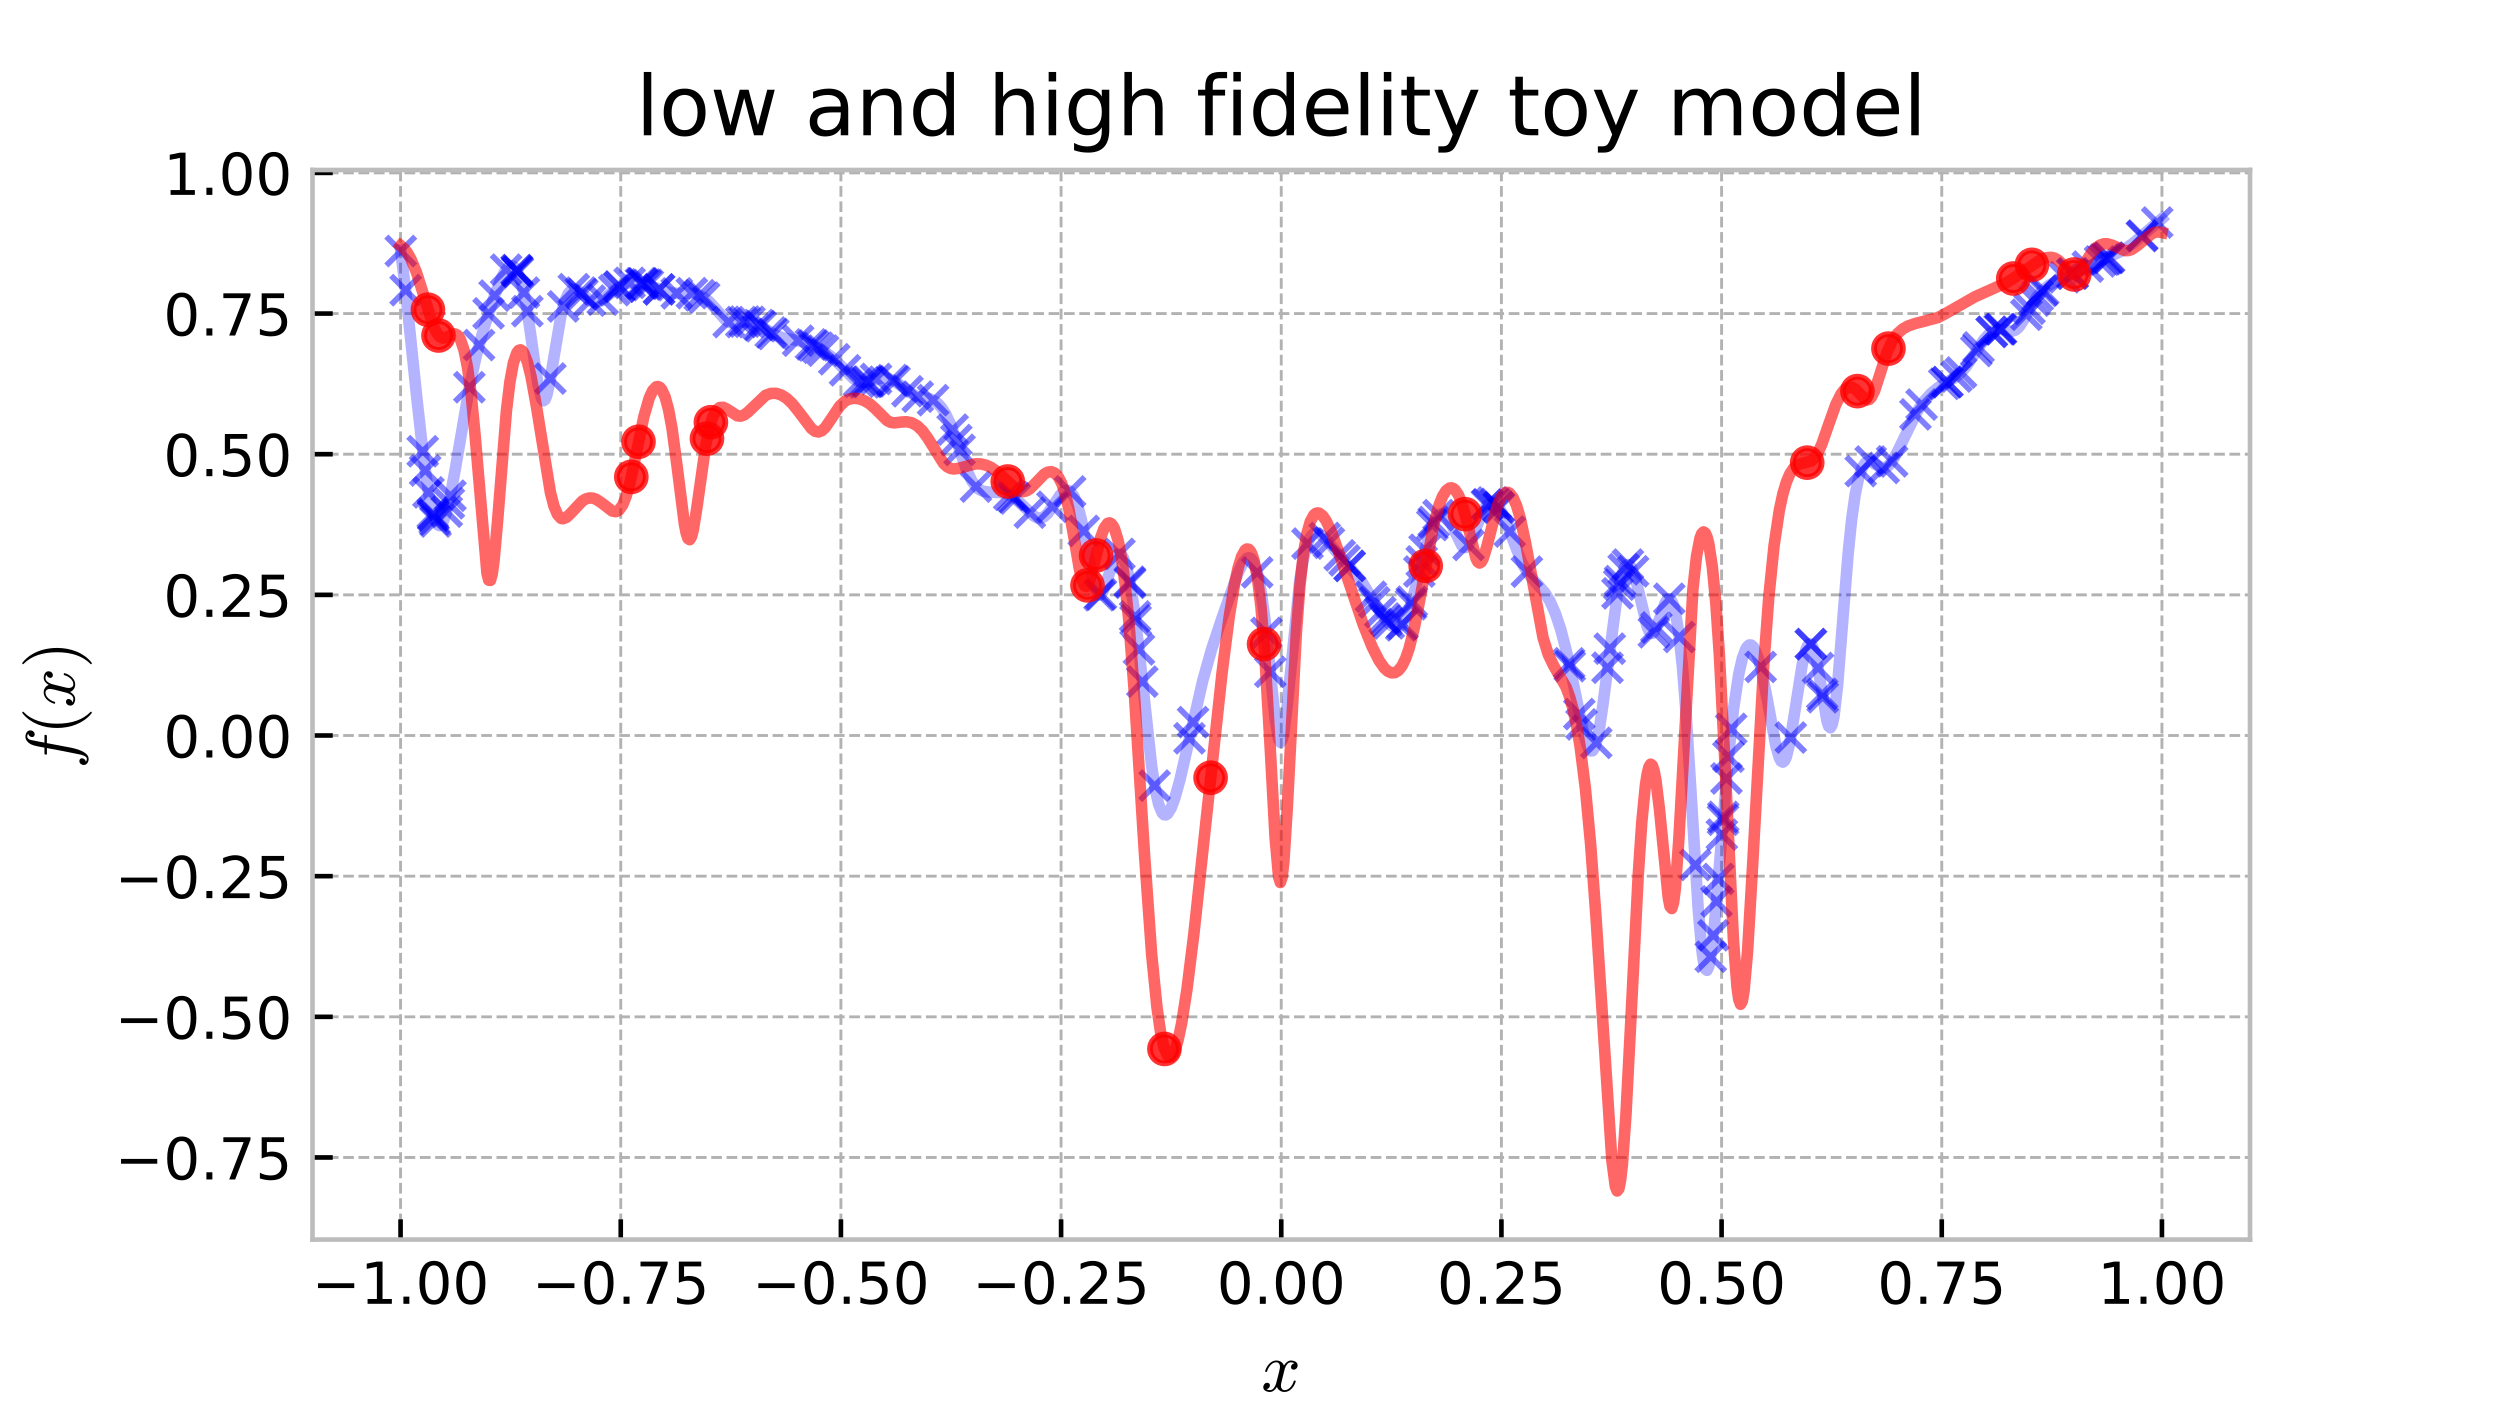 <?xml version="1.0" encoding="utf-8" standalone="no"?>
<!DOCTYPE svg PUBLIC "-//W3C//DTD SVG 1.1//EN"
  "http://www.w3.org/Graphics/SVG/1.1/DTD/svg11.dtd">
<!-- Created with matplotlib (https://matplotlib.org/) -->
<svg height="244.8pt" version="1.1" viewBox="0 0 432 244.8" width="432pt" xmlns="http://www.w3.org/2000/svg" xmlns:xlink="http://www.w3.org/1999/xlink">
 <defs>
  <style type="text/css">
*{stroke-linecap:butt;stroke-linejoin:round;}
  </style>
 </defs>
 <g id="figure_1">
  <g id="patch_1">
   <path d="M 0 244.8 
L 432 244.8 
L 432 0 
L 0 0 
z
" style="fill:none;"/>
  </g>
  <g id="axes_1">
   <g id="patch_2">
    <path d="M 54 214.2 
L 388.8 214.2 
L 388.8 29.376 
L 54 29.376 
z
" style="fill:none;"/>
   </g>
   <g id="matplotlib.axis_1">
    <g id="xtick_1">
     <g id="line2d_1">
      <path clip-path="url(#p9e29769c23)" d="M 69.218 214.2 
L 69.218 29.376 
" style="fill:none;stroke:#b2b2b2;stroke-dasharray:1.85,0.8;stroke-dashoffset:0;stroke-width:0.5;"/>
     </g>
     <g id="line2d_2">
      <defs>
       <path d="M 0 0 
L 0 -3.5 
" id="m2853fa8ffc" style="stroke:#000000;stroke-width:0.8;"/>
      </defs>
      <g>
       <use style="stroke:#000000;stroke-width:0.8;" x="69.218" xlink:href="#m2853fa8ffc" y="214.2"/>
      </g>
     </g>
     <g id="text_1">
      <!-- −1.00 -->
      <defs>
       <path d="M 10.594 35.5 
L 73.188 35.5 
L 73.188 27.203 
L 10.594 27.203 
z
" id="DejaVuSans-8722"/>
       <path d="M 12.406 8.297 
L 28.516 8.297 
L 28.516 63.922 
L 10.984 60.406 
L 10.984 69.391 
L 28.422 72.906 
L 38.281 72.906 
L 38.281 8.297 
L 54.391 8.297 
L 54.391 0 
L 12.406 0 
z
" id="DejaVuSans-49"/>
       <path d="M 10.688 12.406 
L 21 12.406 
L 21 0 
L 10.688 0 
z
" id="DejaVuSans-46"/>
       <path d="M 31.781 66.406 
Q 24.172 66.406 20.328 58.906 
Q 16.5 51.422 16.5 36.375 
Q 16.5 21.391 20.328 13.891 
Q 24.172 6.391 31.781 6.391 
Q 39.453 6.391 43.281 13.891 
Q 47.125 21.391 47.125 36.375 
Q 47.125 51.422 43.281 58.906 
Q 39.453 66.406 31.781 66.406 
z
M 31.781 74.219 
Q 44.047 74.219 50.516 64.516 
Q 56.984 54.828 56.984 36.375 
Q 56.984 17.969 50.516 8.266 
Q 44.047 -1.422 31.781 -1.422 
Q 19.531 -1.422 13.062 8.266 
Q 6.594 17.969 6.594 36.375 
Q 6.594 54.828 13.062 64.516 
Q 19.531 74.219 31.781 74.219 
z
" id="DejaVuSans-48"/>
      </defs>
      <g transform="translate(53.896 225.298)scale(0.1 -0.1)">
       <use xlink:href="#DejaVuSans-8722"/>
       <use x="83.789" xlink:href="#DejaVuSans-49"/>
       <use x="147.412" xlink:href="#DejaVuSans-46"/>
       <use x="179.199" xlink:href="#DejaVuSans-48"/>
       <use x="242.822" xlink:href="#DejaVuSans-48"/>
      </g>
     </g>
    </g>
    <g id="xtick_2">
     <g id="line2d_3">
      <path clip-path="url(#p9e29769c23)" d="M 107.264 214.2 
L 107.264 29.376 
" style="fill:none;stroke:#b2b2b2;stroke-dasharray:1.85,0.8;stroke-dashoffset:0;stroke-width:0.5;"/>
     </g>
     <g id="line2d_4">
      <g>
       <use style="stroke:#000000;stroke-width:0.8;" x="107.264" xlink:href="#m2853fa8ffc" y="214.2"/>
      </g>
     </g>
     <g id="text_2">
      <!-- −0.75 -->
      <defs>
       <path d="M 8.203 72.906 
L 55.078 72.906 
L 55.078 68.703 
L 28.609 0 
L 18.312 0 
L 43.219 64.594 
L 8.203 64.594 
z
" id="DejaVuSans-55"/>
       <path d="M 10.797 72.906 
L 49.516 72.906 
L 49.516 64.594 
L 19.828 64.594 
L 19.828 46.734 
Q 21.969 47.469 24.109 47.828 
Q 26.266 48.188 28.422 48.188 
Q 40.625 48.188 47.75 41.5 
Q 54.891 34.812 54.891 23.391 
Q 54.891 11.625 47.562 5.094 
Q 40.234 -1.422 26.906 -1.422 
Q 22.312 -1.422 17.547 -0.641 
Q 12.797 0.141 7.719 1.703 
L 7.719 11.625 
Q 12.109 9.234 16.797 8.062 
Q 21.484 6.891 26.703 6.891 
Q 35.156 6.891 40.078 11.328 
Q 45.016 15.766 45.016 23.391 
Q 45.016 31 40.078 35.438 
Q 35.156 39.891 26.703 39.891 
Q 22.75 39.891 18.812 39.016 
Q 14.891 38.141 10.797 36.281 
z
" id="DejaVuSans-53"/>
      </defs>
      <g transform="translate(91.941 225.298)scale(0.1 -0.1)">
       <use xlink:href="#DejaVuSans-8722"/>
       <use x="83.789" xlink:href="#DejaVuSans-48"/>
       <use x="147.412" xlink:href="#DejaVuSans-46"/>
       <use x="179.199" xlink:href="#DejaVuSans-55"/>
       <use x="242.822" xlink:href="#DejaVuSans-53"/>
      </g>
     </g>
    </g>
    <g id="xtick_3">
     <g id="line2d_5">
      <path clip-path="url(#p9e29769c23)" d="M 145.309 214.2 
L 145.309 29.376 
" style="fill:none;stroke:#b2b2b2;stroke-dasharray:1.85,0.8;stroke-dashoffset:0;stroke-width:0.5;"/>
     </g>
     <g id="line2d_6">
      <g>
       <use style="stroke:#000000;stroke-width:0.8;" x="145.309" xlink:href="#m2853fa8ffc" y="214.2"/>
      </g>
     </g>
     <g id="text_3">
      <!-- −0.50 -->
      <g transform="translate(129.986 225.298)scale(0.1 -0.1)">
       <use xlink:href="#DejaVuSans-8722"/>
       <use x="83.789" xlink:href="#DejaVuSans-48"/>
       <use x="147.412" xlink:href="#DejaVuSans-46"/>
       <use x="179.199" xlink:href="#DejaVuSans-53"/>
       <use x="242.822" xlink:href="#DejaVuSans-48"/>
      </g>
     </g>
    </g>
    <g id="xtick_4">
     <g id="line2d_7">
      <path clip-path="url(#p9e29769c23)" d="M 183.355 214.2 
L 183.355 29.376 
" style="fill:none;stroke:#b2b2b2;stroke-dasharray:1.85,0.8;stroke-dashoffset:0;stroke-width:0.5;"/>
     </g>
     <g id="line2d_8">
      <g>
       <use style="stroke:#000000;stroke-width:0.8;" x="183.355" xlink:href="#m2853fa8ffc" y="214.2"/>
      </g>
     </g>
     <g id="text_4">
      <!-- −0.25 -->
      <defs>
       <path d="M 19.188 8.297 
L 53.609 8.297 
L 53.609 0 
L 7.328 0 
L 7.328 8.297 
Q 12.938 14.109 22.625 23.891 
Q 32.328 33.688 34.812 36.531 
Q 39.547 41.844 41.422 45.531 
Q 43.312 49.219 43.312 52.781 
Q 43.312 58.594 39.234 62.25 
Q 35.156 65.922 28.609 65.922 
Q 23.969 65.922 18.812 64.312 
Q 13.672 62.703 7.812 59.422 
L 7.812 69.391 
Q 13.766 71.781 18.938 73 
Q 24.125 74.219 28.422 74.219 
Q 39.75 74.219 46.484 68.547 
Q 53.219 62.891 53.219 53.422 
Q 53.219 48.922 51.531 44.891 
Q 49.859 40.875 45.406 35.406 
Q 44.188 33.984 37.641 27.219 
Q 31.109 20.453 19.188 8.297 
z
" id="DejaVuSans-50"/>
      </defs>
      <g transform="translate(168.032 225.298)scale(0.1 -0.1)">
       <use xlink:href="#DejaVuSans-8722"/>
       <use x="83.789" xlink:href="#DejaVuSans-48"/>
       <use x="147.412" xlink:href="#DejaVuSans-46"/>
       <use x="179.199" xlink:href="#DejaVuSans-50"/>
       <use x="242.822" xlink:href="#DejaVuSans-53"/>
      </g>
     </g>
    </g>
    <g id="xtick_5">
     <g id="line2d_9">
      <path clip-path="url(#p9e29769c23)" d="M 221.4 214.2 
L 221.4 29.376 
" style="fill:none;stroke:#b2b2b2;stroke-dasharray:1.85,0.8;stroke-dashoffset:0;stroke-width:0.5;"/>
     </g>
     <g id="line2d_10">
      <g>
       <use style="stroke:#000000;stroke-width:0.8;" x="221.4" xlink:href="#m2853fa8ffc" y="214.2"/>
      </g>
     </g>
     <g id="text_5">
      <!-- 0.00 -->
      <g transform="translate(210.267 225.298)scale(0.1 -0.1)">
       <use xlink:href="#DejaVuSans-48"/>
       <use x="63.623" xlink:href="#DejaVuSans-46"/>
       <use x="95.41" xlink:href="#DejaVuSans-48"/>
       <use x="159.033" xlink:href="#DejaVuSans-48"/>
      </g>
     </g>
    </g>
    <g id="xtick_6">
     <g id="line2d_11">
      <path clip-path="url(#p9e29769c23)" d="M 259.445 214.2 
L 259.445 29.376 
" style="fill:none;stroke:#b2b2b2;stroke-dasharray:1.85,0.8;stroke-dashoffset:0;stroke-width:0.5;"/>
     </g>
     <g id="line2d_12">
      <g>
       <use style="stroke:#000000;stroke-width:0.8;" x="259.445" xlink:href="#m2853fa8ffc" y="214.2"/>
      </g>
     </g>
     <g id="text_6">
      <!-- 0.25 -->
      <g transform="translate(248.313 225.298)scale(0.1 -0.1)">
       <use xlink:href="#DejaVuSans-48"/>
       <use x="63.623" xlink:href="#DejaVuSans-46"/>
       <use x="95.41" xlink:href="#DejaVuSans-50"/>
       <use x="159.033" xlink:href="#DejaVuSans-53"/>
      </g>
     </g>
    </g>
    <g id="xtick_7">
     <g id="line2d_13">
      <path clip-path="url(#p9e29769c23)" d="M 297.491 214.2 
L 297.491 29.376 
" style="fill:none;stroke:#b2b2b2;stroke-dasharray:1.85,0.8;stroke-dashoffset:0;stroke-width:0.5;"/>
     </g>
     <g id="line2d_14">
      <g>
       <use style="stroke:#000000;stroke-width:0.8;" x="297.491" xlink:href="#m2853fa8ffc" y="214.2"/>
      </g>
     </g>
     <g id="text_7">
      <!-- 0.50 -->
      <g transform="translate(286.358 225.298)scale(0.1 -0.1)">
       <use xlink:href="#DejaVuSans-48"/>
       <use x="63.623" xlink:href="#DejaVuSans-46"/>
       <use x="95.41" xlink:href="#DejaVuSans-53"/>
       <use x="159.033" xlink:href="#DejaVuSans-48"/>
      </g>
     </g>
    </g>
    <g id="xtick_8">
     <g id="line2d_15">
      <path clip-path="url(#p9e29769c23)" d="M 335.536 214.2 
L 335.536 29.376 
" style="fill:none;stroke:#b2b2b2;stroke-dasharray:1.85,0.8;stroke-dashoffset:0;stroke-width:0.5;"/>
     </g>
     <g id="line2d_16">
      <g>
       <use style="stroke:#000000;stroke-width:0.8;" x="335.536" xlink:href="#m2853fa8ffc" y="214.2"/>
      </g>
     </g>
     <g id="text_8">
      <!-- 0.75 -->
      <g transform="translate(324.404 225.298)scale(0.1 -0.1)">
       <use xlink:href="#DejaVuSans-48"/>
       <use x="63.623" xlink:href="#DejaVuSans-46"/>
       <use x="95.41" xlink:href="#DejaVuSans-55"/>
       <use x="159.033" xlink:href="#DejaVuSans-53"/>
      </g>
     </g>
    </g>
    <g id="xtick_9">
     <g id="line2d_17">
      <path clip-path="url(#p9e29769c23)" d="M 373.582 214.2 
L 373.582 29.376 
" style="fill:none;stroke:#b2b2b2;stroke-dasharray:1.85,0.8;stroke-dashoffset:0;stroke-width:0.5;"/>
     </g>
     <g id="line2d_18">
      <g>
       <use style="stroke:#000000;stroke-width:0.8;" x="373.582" xlink:href="#m2853fa8ffc" y="214.2"/>
      </g>
     </g>
     <g id="text_9">
      <!-- 1.00 -->
      <g transform="translate(362.449 225.298)scale(0.1 -0.1)">
       <use xlink:href="#DejaVuSans-49"/>
       <use x="63.623" xlink:href="#DejaVuSans-46"/>
       <use x="95.41" xlink:href="#DejaVuSans-48"/>
       <use x="159.033" xlink:href="#DejaVuSans-48"/>
      </g>
     </g>
    </g>
    <g id="text_10">
     <!-- $x$ -->
     <defs>
      <path d="M 7.812 2.875 
Q 9.578 1.516 12.797 1.516 
Q 15.922 1.516 18.312 4.516 
Q 20.703 7.516 21.578 11.078 
L 26.125 28.812 
Q 27.203 33.641 27.203 35.406 
Q 27.203 37.891 25.812 39.75 
Q 24.422 41.609 21.922 41.609 
Q 18.75 41.609 15.969 39.625 
Q 13.188 37.641 11.281 34.594 
Q 9.375 31.547 8.594 28.422 
Q 8.406 27.781 7.812 27.781 
L 6.594 27.781 
Q 5.812 27.781 5.812 28.719 
L 5.812 29 
Q 6.781 32.719 9.125 36.25 
Q 11.469 39.797 14.859 41.984 
Q 18.266 44.188 22.125 44.188 
Q 25.781 44.188 28.734 42.234 
Q 31.688 40.281 32.906 36.922 
Q 34.625 39.984 37.281 42.078 
Q 39.938 44.188 43.109 44.188 
Q 45.266 44.188 47.5 43.422 
Q 49.75 42.672 51.172 41.109 
Q 52.594 39.547 52.594 37.203 
Q 52.594 34.672 50.953 32.828 
Q 49.312 31 46.781 31 
Q 45.172 31 44.094 32.031 
Q 43.016 33.062 43.016 34.625 
Q 43.016 36.719 44.453 38.297 
Q 45.906 39.891 47.906 40.188 
Q 46.094 41.609 42.922 41.609 
Q 39.703 41.609 37.328 38.625 
Q 34.969 35.641 33.984 31.984 
L 29.594 14.312 
Q 28.516 10.297 28.516 7.719 
Q 28.516 5.172 29.953 3.344 
Q 31.391 1.516 33.797 1.516 
Q 38.484 1.516 42.156 5.641 
Q 45.844 9.766 47.016 14.703 
Q 47.219 15.281 47.797 15.281 
L 49.031 15.281 
Q 49.422 15.281 49.656 15.016 
Q 49.906 14.75 49.906 14.406 
Q 49.906 14.312 49.812 14.109 
Q 48.391 8.156 43.844 3.516 
Q 39.312 -1.125 33.594 -1.125 
Q 29.938 -1.125 26.984 0.844 
Q 24.031 2.828 22.797 6.203 
Q 21.234 3.266 18.469 1.062 
Q 15.719 -1.125 12.594 -1.125 
Q 10.453 -1.125 8.172 -0.359 
Q 5.906 0.391 4.484 1.953 
Q 3.078 3.516 3.078 5.906 
Q 3.078 8.25 4.703 10.172 
Q 6.344 12.109 8.797 12.109 
Q 10.453 12.109 11.578 11.109 
Q 12.703 10.109 12.703 8.5 
Q 12.703 6.391 11.297 4.828 
Q 9.906 3.266 7.812 2.875 
z
" id="Cmmi10-120"/>
     </defs>
     <g transform="translate(217.92 240.496)scale(0.12 -0.12)">
      <use transform="translate(0 0.812)" xlink:href="#Cmmi10-120"/>
     </g>
    </g>
   </g>
   <g id="matplotlib.axis_2">
    <g id="ytick_1">
     <g id="line2d_19">
      <path clip-path="url(#p9e29769c23)" d="M 54 200.011 
L 388.8 200.011 
" style="fill:none;stroke:#b2b2b2;stroke-dasharray:1.85,0.8;stroke-dashoffset:0;stroke-width:0.5;"/>
     </g>
     <g id="line2d_20">
      <defs>
       <path d="M 0 0 
L 3.5 0 
" id="mda7b0f6f5f" style="stroke:#000000;stroke-width:0.8;"/>
      </defs>
      <g>
       <use style="stroke:#000000;stroke-width:0.8;" x="54" xlink:href="#mda7b0f6f5f" y="200.011"/>
      </g>
     </g>
     <g id="text_11">
      <!-- −0.75 -->
      <g transform="translate(19.855 203.81)scale(0.1 -0.1)">
       <use xlink:href="#DejaVuSans-8722"/>
       <use x="83.789" xlink:href="#DejaVuSans-48"/>
       <use x="147.412" xlink:href="#DejaVuSans-46"/>
       <use x="179.199" xlink:href="#DejaVuSans-55"/>
       <use x="242.822" xlink:href="#DejaVuSans-53"/>
      </g>
     </g>
    </g>
    <g id="ytick_2">
     <g id="line2d_21">
      <path clip-path="url(#p9e29769c23)" d="M 54 175.706 
L 388.8 175.706 
" style="fill:none;stroke:#b2b2b2;stroke-dasharray:1.85,0.8;stroke-dashoffset:0;stroke-width:0.5;"/>
     </g>
     <g id="line2d_22">
      <g>
       <use style="stroke:#000000;stroke-width:0.8;" x="54" xlink:href="#mda7b0f6f5f" y="175.706"/>
      </g>
     </g>
     <g id="text_12">
      <!-- −0.50 -->
      <g transform="translate(19.855 179.505)scale(0.1 -0.1)">
       <use xlink:href="#DejaVuSans-8722"/>
       <use x="83.789" xlink:href="#DejaVuSans-48"/>
       <use x="147.412" xlink:href="#DejaVuSans-46"/>
       <use x="179.199" xlink:href="#DejaVuSans-53"/>
       <use x="242.822" xlink:href="#DejaVuSans-48"/>
      </g>
     </g>
    </g>
    <g id="ytick_3">
     <g id="line2d_23">
      <path clip-path="url(#p9e29769c23)" d="M 54 151.401 
L 388.8 151.401 
" style="fill:none;stroke:#b2b2b2;stroke-dasharray:1.85,0.8;stroke-dashoffset:0;stroke-width:0.5;"/>
     </g>
     <g id="line2d_24">
      <g>
       <use style="stroke:#000000;stroke-width:0.8;" x="54" xlink:href="#mda7b0f6f5f" y="151.401"/>
      </g>
     </g>
     <g id="text_13">
      <!-- −0.25 -->
      <g transform="translate(19.855 155.2)scale(0.1 -0.1)">
       <use xlink:href="#DejaVuSans-8722"/>
       <use x="83.789" xlink:href="#DejaVuSans-48"/>
       <use x="147.412" xlink:href="#DejaVuSans-46"/>
       <use x="179.199" xlink:href="#DejaVuSans-50"/>
       <use x="242.822" xlink:href="#DejaVuSans-53"/>
      </g>
     </g>
    </g>
    <g id="ytick_4">
     <g id="line2d_25">
      <path clip-path="url(#p9e29769c23)" d="M 54 127.096 
L 388.8 127.096 
" style="fill:none;stroke:#b2b2b2;stroke-dasharray:1.85,0.8;stroke-dashoffset:0;stroke-width:0.5;"/>
     </g>
     <g id="line2d_26">
      <g>
       <use style="stroke:#000000;stroke-width:0.8;" x="54" xlink:href="#mda7b0f6f5f" y="127.096"/>
      </g>
     </g>
     <g id="text_14">
      <!-- 0.00 -->
      <g transform="translate(28.234 130.896)scale(0.1 -0.1)">
       <use xlink:href="#DejaVuSans-48"/>
       <use x="63.623" xlink:href="#DejaVuSans-46"/>
       <use x="95.41" xlink:href="#DejaVuSans-48"/>
       <use x="159.033" xlink:href="#DejaVuSans-48"/>
      </g>
     </g>
    </g>
    <g id="ytick_5">
     <g id="line2d_27">
      <path clip-path="url(#p9e29769c23)" d="M 54 102.792 
L 388.8 102.792 
" style="fill:none;stroke:#b2b2b2;stroke-dasharray:1.85,0.8;stroke-dashoffset:0;stroke-width:0.5;"/>
     </g>
     <g id="line2d_28">
      <g>
       <use style="stroke:#000000;stroke-width:0.8;" x="54" xlink:href="#mda7b0f6f5f" y="102.792"/>
      </g>
     </g>
     <g id="text_15">
      <!-- 0.25 -->
      <g transform="translate(28.234 106.591)scale(0.1 -0.1)">
       <use xlink:href="#DejaVuSans-48"/>
       <use x="63.623" xlink:href="#DejaVuSans-46"/>
       <use x="95.41" xlink:href="#DejaVuSans-50"/>
       <use x="159.033" xlink:href="#DejaVuSans-53"/>
      </g>
     </g>
    </g>
    <g id="ytick_6">
     <g id="line2d_29">
      <path clip-path="url(#p9e29769c23)" d="M 54 78.487 
L 388.8 78.487 
" style="fill:none;stroke:#b2b2b2;stroke-dasharray:1.85,0.8;stroke-dashoffset:0;stroke-width:0.5;"/>
     </g>
     <g id="line2d_30">
      <g>
       <use style="stroke:#000000;stroke-width:0.8;" x="54" xlink:href="#mda7b0f6f5f" y="78.487"/>
      </g>
     </g>
     <g id="text_16">
      <!-- 0.50 -->
      <g transform="translate(28.234 82.286)scale(0.1 -0.1)">
       <use xlink:href="#DejaVuSans-48"/>
       <use x="63.623" xlink:href="#DejaVuSans-46"/>
       <use x="95.41" xlink:href="#DejaVuSans-53"/>
       <use x="159.033" xlink:href="#DejaVuSans-48"/>
      </g>
     </g>
    </g>
    <g id="ytick_7">
     <g id="line2d_31">
      <path clip-path="url(#p9e29769c23)" d="M 54 54.182 
L 388.8 54.182 
" style="fill:none;stroke:#b2b2b2;stroke-dasharray:1.85,0.8;stroke-dashoffset:0;stroke-width:0.5;"/>
     </g>
     <g id="line2d_32">
      <g>
       <use style="stroke:#000000;stroke-width:0.8;" x="54" xlink:href="#mda7b0f6f5f" y="54.182"/>
      </g>
     </g>
     <g id="text_17">
      <!-- 0.75 -->
      <g transform="translate(28.234 57.981)scale(0.1 -0.1)">
       <use xlink:href="#DejaVuSans-48"/>
       <use x="63.623" xlink:href="#DejaVuSans-46"/>
       <use x="95.41" xlink:href="#DejaVuSans-55"/>
       <use x="159.033" xlink:href="#DejaVuSans-53"/>
      </g>
     </g>
    </g>
    <g id="ytick_8">
     <g id="line2d_33">
      <path clip-path="url(#p9e29769c23)" d="M 54 29.877 
L 388.8 29.877 
" style="fill:none;stroke:#b2b2b2;stroke-dasharray:1.85,0.8;stroke-dashoffset:0;stroke-width:0.5;"/>
     </g>
     <g id="line2d_34">
      <g>
       <use style="stroke:#000000;stroke-width:0.8;" x="54" xlink:href="#mda7b0f6f5f" y="29.877"/>
      </g>
     </g>
     <g id="text_18">
      <!-- 1.00 -->
      <g transform="translate(28.234 33.676)scale(0.1 -0.1)">
       <use xlink:href="#DejaVuSans-49"/>
       <use x="63.623" xlink:href="#DejaVuSans-46"/>
       <use x="95.41" xlink:href="#DejaVuSans-48"/>
       <use x="159.033" xlink:href="#DejaVuSans-48"/>
      </g>
     </g>
    </g>
    <g id="text_19">
     <!-- $f(x)$ -->
     <defs>
      <path d="M 9.719 -16.5 
Q 11.578 -17.922 14.203 -17.922 
Q 17.781 -17.922 20.016 -10.016 
Q 20.953 -6.203 25.094 15.094 
L 29.688 39.594 
L 21.094 39.594 
Q 20.125 39.594 20.125 40.922 
Q 20.516 43.109 21.391 43.109 
L 30.328 43.109 
L 31.5 49.609 
Q 32.078 52.641 32.562 54.812 
Q 33.062 56.984 33.625 58.828 
Q 34.188 60.688 35.297 62.984 
Q 37.016 66.266 39.922 68.391 
Q 42.828 70.516 46.188 70.516 
Q 48.391 70.516 50.469 69.703 
Q 52.547 68.891 53.859 67.281 
Q 55.172 65.672 55.172 63.484 
Q 55.172 60.938 53.484 59.047 
Q 51.812 57.172 49.422 57.172 
Q 47.797 57.172 46.656 58.172 
Q 45.516 59.188 45.516 60.797 
Q 45.516 62.984 47 64.625 
Q 48.484 66.266 50.688 66.5 
Q 48.828 67.922 46.094 67.922 
Q 44.578 67.922 43.234 66.5 
Q 41.891 65.094 41.5 63.484 
Q 40.875 60.938 38.719 49.703 
L 37.5 43.109 
L 47.797 43.109 
Q 48.781 43.109 48.781 41.797 
Q 48.734 41.547 48.578 40.938 
Q 48.438 40.328 48.172 39.953 
Q 47.906 39.594 47.516 39.594 
L 36.812 39.594 
L 32.172 15.188 
Q 31.297 9.859 30.141 4.359 
Q 29 -1.125 26.922 -6.906 
Q 24.859 -12.703 21.625 -16.609 
Q 18.406 -20.516 14.016 -20.516 
Q 10.641 -20.516 7.984 -18.578 
Q 5.328 -16.656 5.328 -13.484 
Q 5.328 -10.938 6.953 -9.047 
Q 8.594 -7.172 11.078 -7.172 
Q 12.75 -7.172 13.859 -8.172 
Q 14.984 -9.188 14.984 -10.797 
Q 14.984 -12.938 13.391 -14.719 
Q 11.812 -16.5 9.719 -16.5 
z
" id="Cmmi10-102"/>
      <path d="M 31 -24.812 
Q 25.438 -20.406 21.406 -14.719 
Q 17.391 -9.031 14.812 -2.578 
Q 12.25 3.859 10.984 10.891 
Q 9.719 17.922 9.719 25 
Q 9.719 32.172 10.984 39.203 
Q 12.25 46.234 14.859 52.734 
Q 17.484 59.234 21.531 64.891 
Q 25.594 70.562 31 74.812 
Q 31 75 31.5 75 
L 32.422 75 
Q 32.719 75 32.953 74.734 
Q 33.203 74.469 33.203 74.125 
Q 33.203 73.688 33.016 73.484 
Q 28.125 68.703 24.875 63.234 
Q 21.625 57.766 19.641 51.578 
Q 17.672 45.406 16.797 38.781 
Q 15.922 32.172 15.922 25 
Q 15.922 -6.781 32.906 -23.297 
Q 33.203 -23.578 33.203 -24.125 
Q 33.203 -24.359 32.938 -24.672 
Q 32.672 -25 32.422 -25 
L 31.5 -25 
Q 31 -25 31 -24.812 
z
" id="Cmr10-40"/>
      <path d="M 6.5 -25 
Q 5.609 -25 5.609 -24.125 
Q 5.609 -23.688 5.812 -23.484 
Q 22.906 -6.781 22.906 25 
Q 22.906 56.781 6 73.297 
Q 5.609 73.531 5.609 74.125 
Q 5.609 74.469 5.875 74.734 
Q 6.156 75 6.5 75 
L 7.422 75 
Q 7.719 75 7.906 74.812 
Q 15.094 69.141 19.875 61.031 
Q 24.656 52.938 26.875 43.75 
Q 29.109 34.578 29.109 25 
Q 29.109 17.922 27.906 11.062 
Q 26.703 4.203 24.094 -2.453 
Q 21.484 -9.125 17.484 -14.766 
Q 13.484 -20.406 7.906 -24.812 
Q 7.719 -25 7.422 -25 
z
" id="Cmr10-41"/>
     </defs>
     <g transform="translate(12.855 132.828)rotate(-90)scale(0.12 -0.12)">
      <use xlink:href="#Cmmi10-102"/>
      <use transform="translate(48.877 0)" xlink:href="#Cmr10-40"/>
      <use transform="translate(87.695 0)" xlink:href="#Cmmi10-120"/>
      <use transform="translate(144.775 0)" xlink:href="#Cmr10-41"/>
     </g>
    </g>
   </g>
   <g id="line2d_35">
    <path clip-path="url(#p9e29769c23)" d="M 69.218 43.128 
L 70.132 50.499 
L 71.96 68.168 
L 73.179 79.11 
L 74.093 85.431 
L 74.702 88.394 
L 75.312 90.211 
L 75.616 90.669 
L 75.921 90.825 
L 76.226 90.683 
L 76.53 90.256 
L 77.14 88.61 
L 77.749 86.071 
L 78.663 81.121 
L 81.1 66.937 
L 82.319 61.396 
L 83.538 56.966 
L 85.366 51.348 
L 86.584 48.186 
L 87.194 46.993 
L 87.803 46.206 
L 88.108 46 
L 88.412 45.936 
L 88.717 46.029 
L 89.022 46.291 
L 89.326 46.736 
L 89.936 48.235 
L 90.545 50.629 
L 91.154 53.96 
L 92.373 62.544 
L 92.982 66.481 
L 93.592 68.881 
L 93.896 69.257 
L 94.201 69.035 
L 94.506 68.249 
L 95.115 65.338 
L 96.943 54.481 
L 97.552 52.194 
L 98.162 50.776 
L 98.771 50.094 
L 99.076 49.977 
L 99.685 50.084 
L 100.294 50.507 
L 102.122 52.055 
L 102.732 52.245 
L 103.341 52.184 
L 103.95 51.903 
L 104.864 51.215 
L 106.692 49.739 
L 107.606 49.231 
L 108.52 48.929 
L 109.434 48.819 
L 110.653 48.92 
L 112.176 49.34 
L 115.832 50.6 
L 117.051 50.698 
L 119.793 50.691 
L 120.707 50.936 
L 121.621 51.4 
L 122.535 52.113 
L 123.754 53.444 
L 125.277 55.206 
L 125.886 55.644 
L 126.496 55.841 
L 127.41 55.788 
L 128.933 55.565 
L 129.847 55.676 
L 130.761 56.007 
L 131.98 56.693 
L 134.113 57.958 
L 135.331 58.393 
L 137.159 58.733 
L 138.987 59.13 
L 140.511 59.68 
L 142.034 60.474 
L 143.557 61.562 
L 145.081 62.988 
L 147.518 65.443 
L 148.432 65.964 
L 149.041 66.084 
L 149.955 65.961 
L 152.393 65.296 
L 153.307 65.372 
L 154.221 65.696 
L 155.135 66.252 
L 158.181 68.425 
L 159.095 68.637 
L 160.619 68.894 
L 161.533 69.321 
L 162.142 69.811 
L 162.751 70.511 
L 163.361 71.455 
L 164.275 73.382 
L 165.493 76.77 
L 167.017 81.159 
L 167.931 83.103 
L 168.54 83.978 
L 169.149 84.54 
L 169.759 84.849 
L 170.673 85.006 
L 173.415 85.149 
L 174.329 85.476 
L 175.243 86.022 
L 176.461 87.071 
L 178.594 89.126 
L 179.203 89.46 
L 179.813 89.533 
L 180.422 89.29 
L 181.031 88.726 
L 181.945 87.432 
L 183.164 85.587 
L 183.773 84.968 
L 184.383 84.731 
L 184.687 84.79 
L 184.992 84.985 
L 185.601 85.83 
L 186.211 87.359 
L 186.82 89.625 
L 187.734 94.241 
L 188.953 100.611 
L 189.562 102.454 
L 189.867 102.818 
L 190.171 102.799 
L 190.476 102.433 
L 191.086 100.93 
L 192.304 97.186 
L 192.914 96.025 
L 193.218 95.761 
L 193.523 95.734 
L 193.828 95.958 
L 194.132 96.442 
L 194.742 98.224 
L 195.351 101.12 
L 195.96 105.115 
L 196.874 112.853 
L 199.007 132.4 
L 199.616 136.331 
L 200.226 139.023 
L 200.835 140.478 
L 201.14 140.777 
L 201.444 140.82 
L 201.749 140.631 
L 202.358 139.659 
L 202.968 138.05 
L 203.882 134.801 
L 205.405 128.196 
L 207.842 117.598 
L 209.366 112.178 
L 211.194 106.705 
L 213.936 98.968 
L 214.85 97.128 
L 215.459 96.477 
L 215.764 96.381 
L 216.068 96.467 
L 216.373 96.755 
L 216.678 97.269 
L 217.287 99.077 
L 217.896 102.093 
L 218.506 106.458 
L 219.42 115.204 
L 220.334 124.138 
L 220.943 127.737 
L 221.248 128.284 
L 221.552 127.881 
L 221.857 126.554 
L 222.466 121.632 
L 224.599 100.286 
L 225.208 96.656 
L 225.818 94.262 
L 226.427 92.854 
L 227.036 92.193 
L 227.646 92.087 
L 228.255 92.373 
L 229.169 93.248 
L 235.262 100.445 
L 237.09 103.431 
L 238.918 106.395 
L 239.832 107.568 
L 240.442 108.123 
L 241.051 108.42 
L 241.66 108.378 
L 242.27 107.913 
L 242.879 106.953 
L 243.488 105.464 
L 244.402 102.327 
L 247.144 91.647 
L 247.754 90.174 
L 248.363 89.225 
L 248.972 88.81 
L 249.277 88.801 
L 249.582 88.921 
L 250.191 89.537 
L 250.8 90.597 
L 252.629 94.322 
L 252.933 94.572 
L 253.238 94.611 
L 253.543 94.43 
L 253.847 94.04 
L 254.457 92.759 
L 256.285 88.19 
L 256.894 87.293 
L 257.503 86.859 
L 257.808 86.815 
L 258.417 87.061 
L 259.027 87.732 
L 259.636 88.791 
L 260.55 90.958 
L 262.987 97.265 
L 263.901 98.862 
L 264.815 100.012 
L 266.948 102.42 
L 267.862 103.939 
L 268.776 106.013 
L 269.69 108.757 
L 270.604 112.232 
L 271.823 117.898 
L 273.651 126.758 
L 274.26 128.795 
L 274.565 129.436 
L 274.869 129.764 
L 275.174 129.74 
L 275.479 129.333 
L 275.783 128.531 
L 276.393 125.765 
L 277.002 121.677 
L 279.439 102.886 
L 280.049 99.964 
L 280.658 98.184 
L 280.963 97.727 
L 281.267 97.555 
L 281.572 97.663 
L 281.877 98.043 
L 282.486 99.555 
L 283.095 101.891 
L 284.619 108.267 
L 284.923 109.002 
L 285.228 109.405 
L 285.533 109.461 
L 285.837 109.185 
L 286.447 107.85 
L 287.665 104.365 
L 287.97 103.806 
L 288.275 103.504 
L 288.579 103.506 
L 288.884 103.855 
L 289.189 104.588 
L 289.493 105.739 
L 290.103 109.42 
L 290.712 115.097 
L 291.321 122.802 
L 292.235 137.382 
L 293.454 157.169 
L 294.063 164.051 
L 294.368 166.212 
L 294.673 167.423 
L 294.977 167.673 
L 295.282 167.001 
L 295.587 165.486 
L 296.196 160.393 
L 297.11 149.645 
L 298.633 131.144 
L 299.547 122.548 
L 300.461 116.469 
L 301.071 113.785 
L 301.68 112.132 
L 301.985 111.674 
L 302.289 111.452 
L 302.594 111.462 
L 302.899 111.697 
L 303.203 112.152 
L 303.813 113.693 
L 304.422 116.009 
L 305.336 120.622 
L 306.859 128.839 
L 307.469 130.966 
L 307.773 131.529 
L 308.078 131.697 
L 308.383 131.446 
L 308.687 130.772 
L 309.297 128.262 
L 310.211 122.527 
L 311.429 114.806 
L 312.039 112.314 
L 312.343 111.592 
L 312.648 111.26 
L 312.953 111.332 
L 313.257 111.813 
L 313.562 112.694 
L 314.171 115.524 
L 315.695 124.572 
L 316 125.509 
L 316.304 125.754 
L 316.609 125.192 
L 316.914 123.774 
L 317.523 118.562 
L 318.437 107.105 
L 319.351 95.739 
L 319.96 89.809 
L 320.57 85.464 
L 321.179 82.545 
L 321.788 80.787 
L 322.398 79.923 
L 322.702 79.75 
L 323.312 79.776 
L 324.226 80.321 
L 325.14 80.813 
L 325.749 80.815 
L 326.358 80.447 
L 326.968 79.709 
L 327.882 78.064 
L 331.233 71.167 
L 332.452 69.362 
L 333.67 67.998 
L 334.889 66.995 
L 336.412 66.072 
L 337.936 65.159 
L 338.85 64.388 
L 339.764 63.33 
L 340.982 61.506 
L 342.81 58.709 
L 343.724 57.699 
L 344.638 57.084 
L 345.248 56.905 
L 346.162 56.945 
L 347.685 57.236 
L 348.294 57.036 
L 348.904 56.473 
L 349.513 55.564 
L 351.95 51.328 
L 352.864 50.283 
L 354.083 49.301 
L 355.606 48.438 
L 360.481 46.195 
L 366.879 43.26 
L 368.707 41.958 
L 371.144 39.876 
L 373.582 37.777 
L 373.582 37.777 
" style="fill:none;stroke:#0000ff;stroke-linecap:square;stroke-opacity:0.3;stroke-width:2;"/>
   </g>
   <g id="line2d_36">
    <defs>
     <path d="M -2.5 2.5 
L 2.5 -2.5 
M -2.5 -2.5 
L 2.5 2.5 
" id="me6af19f202" style="stroke:#0000ff;stroke-opacity:0.5;"/>
    </defs>
    <g clip-path="url(#p9e29769c23)">
     <use style="fill:#0000ff;fill-opacity:0.5;stroke:#0000ff;stroke-opacity:0.5;" x="196.145" xlink:href="#me6af19f202" y="106.525"/>
     <use style="fill:#0000ff;fill-opacity:0.5;stroke:#0000ff;stroke-opacity:0.5;" x="288.459" xlink:href="#me6af19f202" y="103.466"/>
     <use style="fill:#0000ff;fill-opacity:0.5;stroke:#0000ff;stroke-opacity:0.5;" x="69.253" xlink:href="#me6af19f202" y="43.377"/>
     <use style="fill:#0000ff;fill-opacity:0.5;stroke:#0000ff;stroke-opacity:0.5;" x="161.237" xlink:href="#me6af19f202" y="69.147"/>
     <use style="fill:#0000ff;fill-opacity:0.5;stroke:#0000ff;stroke-opacity:0.5;" x="113.885" xlink:href="#me6af19f202" y="50.004"/>
     <use style="fill:#0000ff;fill-opacity:0.5;stroke:#0000ff;stroke-opacity:0.5;" x="97.323" xlink:href="#me6af19f202" y="52.949"/>
     <use style="fill:#0000ff;fill-opacity:0.5;stroke:#0000ff;stroke-opacity:0.5;" x="125.909" xlink:href="#me6af19f202" y="55.656"/>
     <use style="fill:#0000ff;fill-opacity:0.5;stroke:#0000ff;stroke-opacity:0.5;" x="174.394" xlink:href="#me6af19f202" y="85.508"/>
     <use style="fill:#0000ff;fill-opacity:0.5;stroke:#0000ff;stroke-opacity:0.5;" x="189.98" xlink:href="#me6af19f202" y="102.854"/>
     <use style="fill:#0000ff;fill-opacity:0.5;stroke:#0000ff;stroke-opacity:0.5;" x="233.214" xlink:href="#me6af19f202" y="97.785"/>
     <use style="fill:#0000ff;fill-opacity:0.5;stroke:#0000ff;stroke-opacity:0.5;" x="196.806" xlink:href="#me6af19f202" y="112.218"/>
     <use style="fill:#0000ff;fill-opacity:0.5;stroke:#0000ff;stroke-opacity:0.5;" x="277.774" xlink:href="#me6af19f202" y="115.38"/>
     <use style="fill:#0000ff;fill-opacity:0.5;stroke:#0000ff;stroke-opacity:0.5;" x="131.446" xlink:href="#me6af19f202" y="56.368"/>
     <use style="fill:#0000ff;fill-opacity:0.5;stroke:#0000ff;stroke-opacity:0.5;" x="336.485" xlink:href="#me6af19f202" y="66.032"/>
     <use style="fill:#0000ff;fill-opacity:0.5;stroke:#0000ff;stroke-opacity:0.5;" x="77.554" xlink:href="#me6af19f202" y="86.966"/>
     <use style="fill:#0000ff;fill-opacity:0.5;stroke:#0000ff;stroke-opacity:0.5;" x="273.284" xlink:href="#me6af19f202" y="125.181"/>
     <use style="fill:#0000ff;fill-opacity:0.5;stroke:#0000ff;stroke-opacity:0.5;" x="196.231" xlink:href="#me6af19f202" y="107.213"/>
     <use style="fill:#0000ff;fill-opacity:0.5;stroke:#0000ff;stroke-opacity:0.5;" x="239.263" xlink:href="#me6af19f202" y="106.875"/>
     <use style="fill:#0000ff;fill-opacity:0.5;stroke:#0000ff;stroke-opacity:0.5;" x="111.947" xlink:href="#me6af19f202" y="49.261"/>
     <use style="fill:#0000ff;fill-opacity:0.5;stroke:#0000ff;stroke-opacity:0.5;" x="129.513" xlink:href="#me6af19f202" y="55.609"/>
     <use style="fill:#0000ff;fill-opacity:0.5;stroke:#0000ff;stroke-opacity:0.5;" x="312.936" xlink:href="#me6af19f202" y="111.317"/>
     <use style="fill:#0000ff;fill-opacity:0.5;stroke:#0000ff;stroke-opacity:0.5;" x="363.922" xlink:href="#me6af19f202" y="44.752"/>
     <use style="fill:#0000ff;fill-opacity:0.5;stroke:#0000ff;stroke-opacity:0.5;" x="164.613" xlink:href="#me6af19f202" y="74.245"/>
     <use style="fill:#0000ff;fill-opacity:0.5;stroke:#0000ff;stroke-opacity:0.5;" x="279.936" xlink:href="#me6af19f202" y="100.42"/>
     <use style="fill:#0000ff;fill-opacity:0.5;stroke:#0000ff;stroke-opacity:0.5;" x="335.959" xlink:href="#me6af19f202" y="66.325"/>
     <use style="fill:#0000ff;fill-opacity:0.5;stroke:#0000ff;stroke-opacity:0.5;" x="341.504" xlink:href="#me6af19f202" y="60.66"/>
     <use style="fill:#0000ff;fill-opacity:0.5;stroke:#0000ff;stroke-opacity:0.5;" x="95.103" xlink:href="#me6af19f202" y="65.41"/>
     <use style="fill:#0000ff;fill-opacity:0.5;stroke:#0000ff;stroke-opacity:0.5;" x="81.105" xlink:href="#me6af19f202" y="66.912"/>
     <use style="fill:#0000ff;fill-opacity:0.5;stroke:#0000ff;stroke-opacity:0.5;" x="120.908" xlink:href="#me6af19f202" y="51.018"/>
     <use style="fill:#0000ff;fill-opacity:0.5;stroke:#0000ff;stroke-opacity:0.5;" x="336.493" xlink:href="#me6af19f202" y="66.028"/>
     <use style="fill:#0000ff;fill-opacity:0.5;stroke:#0000ff;stroke-opacity:0.5;" x="99.151" xlink:href="#me6af19f202" y="49.967"/>
     <use style="fill:#0000ff;fill-opacity:0.5;stroke:#0000ff;stroke-opacity:0.5;" x="197.388" xlink:href="#me6af19f202" y="117.784"/>
     <use style="fill:#0000ff;fill-opacity:0.5;stroke:#0000ff;stroke-opacity:0.5;" x="360.765" xlink:href="#me6af19f202" y="46.068"/>
     <use style="fill:#0000ff;fill-opacity:0.5;stroke:#0000ff;stroke-opacity:0.5;" x="231.494" xlink:href="#me6af19f202" y="95.958"/>
     <use style="fill:#0000ff;fill-opacity:0.5;stroke:#0000ff;stroke-opacity:0.5;" x="279.8" xlink:href="#me6af19f202" y="101.02"/>
     <use style="fill:#0000ff;fill-opacity:0.5;stroke:#0000ff;stroke-opacity:0.5;" x="165.25" xlink:href="#me6af19f202" y="76.042"/>
     <use style="fill:#0000ff;fill-opacity:0.5;stroke:#0000ff;stroke-opacity:0.5;" x="278.164" xlink:href="#me6af19f202" y="112.09"/>
     <use style="fill:#0000ff;fill-opacity:0.5;stroke:#0000ff;stroke-opacity:0.5;" x="323.248" xlink:href="#me6af19f202" y="79.755"/>
     <use style="fill:#0000ff;fill-opacity:0.5;stroke:#0000ff;stroke-opacity:0.5;" x="74.784" xlink:href="#me6af19f202" y="88.708"/>
     <use style="fill:#0000ff;fill-opacity:0.5;stroke:#0000ff;stroke-opacity:0.5;" x="297.535" xlink:href="#me6af19f202" y="144.221"/>
     <use style="fill:#0000ff;fill-opacity:0.5;stroke:#0000ff;stroke-opacity:0.5;" x="370.192" xlink:href="#me6af19f202" y="40.718"/>
     <use style="fill:#0000ff;fill-opacity:0.5;stroke:#0000ff;stroke-opacity:0.5;" x="296.933" xlink:href="#me6af19f202" y="151.884"/>
     <use style="fill:#0000ff;fill-opacity:0.5;stroke:#0000ff;stroke-opacity:0.5;" x="154.575" xlink:href="#me6af19f202" y="65.886"/>
     <use style="fill:#0000ff;fill-opacity:0.5;stroke:#0000ff;stroke-opacity:0.5;" x="309.446" xlink:href="#me6af19f202" y="127.448"/>
     <use style="fill:#0000ff;fill-opacity:0.5;stroke:#0000ff;stroke-opacity:0.5;" x="100.636" xlink:href="#me6af19f202" y="50.819"/>
     <use style="fill:#0000ff;fill-opacity:0.5;stroke:#0000ff;stroke-opacity:0.5;" x="205.541" xlink:href="#me6af19f202" y="127.578"/>
     <use style="fill:#0000ff;fill-opacity:0.5;stroke:#0000ff;stroke-opacity:0.5;" x="345.762" xlink:href="#me6af19f202" y="56.888"/>
     <use style="fill:#0000ff;fill-opacity:0.5;stroke:#0000ff;stroke-opacity:0.5;" x="158.584" xlink:href="#me6af19f202" y="68.544"/>
     <use style="fill:#0000ff;fill-opacity:0.5;stroke:#0000ff;stroke-opacity:0.5;" x="156.807" xlink:href="#me6af19f202" y="67.611"/>
     <use style="fill:#0000ff;fill-opacity:0.5;stroke:#0000ff;stroke-opacity:0.5;" x="108.794" xlink:href="#me6af19f202" y="48.877"/>
     <use style="fill:#0000ff;fill-opacity:0.5;stroke:#0000ff;stroke-opacity:0.5;" x="75.113" xlink:href="#me6af19f202" y="89.749"/>
     <use style="fill:#0000ff;fill-opacity:0.5;stroke:#0000ff;stroke-opacity:0.5;" x="275.831" xlink:href="#me6af19f202" y="128.369"/>
     <use style="fill:#0000ff;fill-opacity:0.5;stroke:#0000ff;stroke-opacity:0.5;" x="133.63" xlink:href="#me6af19f202" y="57.714"/>
     <use style="fill:#0000ff;fill-opacity:0.5;stroke:#0000ff;stroke-opacity:0.5;" x="150.041" xlink:href="#me6af19f202" y="65.936"/>
     <use style="fill:#0000ff;fill-opacity:0.5;stroke:#0000ff;stroke-opacity:0.5;" x="218.835" xlink:href="#me6af19f202" y="109.364"/>
     <use style="fill:#0000ff;fill-opacity:0.5;stroke:#0000ff;stroke-opacity:0.5;" x="85.46" xlink:href="#me6af19f202" y="51.08"/>
     <use style="fill:#0000ff;fill-opacity:0.5;stroke:#0000ff;stroke-opacity:0.5;" x="243.959" xlink:href="#me6af19f202" y="103.969"/>
     <use style="fill:#0000ff;fill-opacity:0.5;stroke:#0000ff;stroke-opacity:0.5;" x="113.877" xlink:href="#me6af19f202" y="50.001"/>
     <use style="fill:#0000ff;fill-opacity:0.5;stroke:#0000ff;stroke-opacity:0.5;" x="248.581" xlink:href="#me6af19f202" y="89.016"/>
     <use style="fill:#0000ff;fill-opacity:0.5;stroke:#0000ff;stroke-opacity:0.5;" x="282.199" xlink:href="#me6af19f202" y="98.725"/>
     <use style="fill:#0000ff;fill-opacity:0.5;stroke:#0000ff;stroke-opacity:0.5;" x="100.365" xlink:href="#me6af19f202" y="50.568"/>
     <use style="fill:#0000ff;fill-opacity:0.5;stroke:#0000ff;stroke-opacity:0.5;" x="195.242" xlink:href="#me6af19f202" y="100.519"/>
     <use style="fill:#0000ff;fill-opacity:0.5;stroke:#0000ff;stroke-opacity:0.5;" x="280.568" xlink:href="#me6af19f202" y="98.373"/>
     <use style="fill:#0000ff;fill-opacity:0.5;stroke:#0000ff;stroke-opacity:0.5;" x="195.279" xlink:href="#me6af19f202" y="100.722"/>
     <use style="fill:#0000ff;fill-opacity:0.5;stroke:#0000ff;stroke-opacity:0.5;" x="84.422" xlink:href="#me6af19f202" y="54.15"/>
     <use style="fill:#0000ff;fill-opacity:0.5;stroke:#0000ff;stroke-opacity:0.5;" x="232.326" xlink:href="#me6af19f202" y="96.833"/>
     <use style="fill:#0000ff;fill-opacity:0.5;stroke:#0000ff;stroke-opacity:0.5;" x="271.253" xlink:href="#me6af19f202" y="115.126"/>
     <use style="fill:#0000ff;fill-opacity:0.5;stroke:#0000ff;stroke-opacity:0.5;" x="225.932" xlink:href="#me6af19f202" y="93.931"/>
     <use style="fill:#0000ff;fill-opacity:0.5;stroke:#0000ff;stroke-opacity:0.5;" x="356.718" xlink:href="#me6af19f202" y="47.917"/>
     <use style="fill:#0000ff;fill-opacity:0.5;stroke:#0000ff;stroke-opacity:0.5;" x="247.744" xlink:href="#me6af19f202" y="90.193"/>
     <use style="fill:#0000ff;fill-opacity:0.5;stroke:#0000ff;stroke-opacity:0.5;" x="344.181" xlink:href="#me6af19f202" y="57.34"/>
     <use style="fill:#0000ff;fill-opacity:0.5;stroke:#0000ff;stroke-opacity:0.5;" x="111.06" xlink:href="#me6af19f202" y="49.005"/>
     <use style="fill:#0000ff;fill-opacity:0.5;stroke:#0000ff;stroke-opacity:0.5;" x="111.609" xlink:href="#me6af19f202" y="49.153"/>
     <use style="fill:#0000ff;fill-opacity:0.5;stroke:#0000ff;stroke-opacity:0.5;" x="314.959" xlink:href="#me6af19f202" y="120.48"/>
     <use style="fill:#0000ff;fill-opacity:0.5;stroke:#0000ff;stroke-opacity:0.5;" x="190.257" xlink:href="#me6af19f202" y="102.729"/>
     <use style="fill:#0000ff;fill-opacity:0.5;stroke:#0000ff;stroke-opacity:0.5;" x="119.546" xlink:href="#me6af19f202" y="50.658"/>
     <use style="fill:#0000ff;fill-opacity:0.5;stroke:#0000ff;stroke-opacity:0.5;" x="351.518" xlink:href="#me6af19f202" y="51.947"/>
     <use style="fill:#0000ff;fill-opacity:0.5;stroke:#0000ff;stroke-opacity:0.5;" x="175.065" xlink:href="#me6af19f202" y="85.899"/>
     <use style="fill:#0000ff;fill-opacity:0.5;stroke:#0000ff;stroke-opacity:0.5;" x="297.738" xlink:href="#me6af19f202" y="141.651"/>
     <use style="fill:#0000ff;fill-opacity:0.5;stroke:#0000ff;stroke-opacity:0.5;" x="290.186" xlink:href="#me6af19f202" y="110.071"/>
     <use style="fill:#0000ff;fill-opacity:0.5;stroke:#0000ff;stroke-opacity:0.5;" x="338.064" xlink:href="#me6af19f202" y="65.065"/>
     <use style="fill:#0000ff;fill-opacity:0.5;stroke:#0000ff;stroke-opacity:0.5;" x="259.041" xlink:href="#me6af19f202" y="87.753"/>
     <use style="fill:#0000ff;fill-opacity:0.5;stroke:#0000ff;stroke-opacity:0.5;" x="297.778" xlink:href="#me6af19f202" y="141.155"/>
     <use style="fill:#0000ff;fill-opacity:0.5;stroke:#0000ff;stroke-opacity:0.5;" x="175.41" xlink:href="#me6af19f202" y="86.146"/>
     <use style="fill:#0000ff;fill-opacity:0.5;stroke:#0000ff;stroke-opacity:0.5;" x="151.374" xlink:href="#me6af19f202" y="65.482"/>
     <use style="fill:#0000ff;fill-opacity:0.5;stroke:#0000ff;stroke-opacity:0.5;" x="341.893" xlink:href="#me6af19f202" y="60.038"/>
     <use style="fill:#0000ff;fill-opacity:0.5;stroke:#0000ff;stroke-opacity:0.5;" x="199.514" xlink:href="#me6af19f202" y="135.754"/>
     <use style="fill:#0000ff;fill-opacity:0.5;stroke:#0000ff;stroke-opacity:0.5;" x="362.88" xlink:href="#me6af19f202" y="45.177"/>
     <use style="fill:#0000ff;fill-opacity:0.5;stroke:#0000ff;stroke-opacity:0.5;" x="271.146" xlink:href="#me6af19f202" y="114.625"/>
     <use style="fill:#0000ff;fill-opacity:0.5;stroke:#0000ff;stroke-opacity:0.5;" x="258.44" xlink:href="#me6af19f202" y="87.078"/>
     <use style="fill:#0000ff;fill-opacity:0.5;stroke:#0000ff;stroke-opacity:0.5;" x="104.143" xlink:href="#me6af19f202" y="51.778"/>
     <use style="fill:#0000ff;fill-opacity:0.5;stroke:#0000ff;stroke-opacity:0.5;" x="358.208" xlink:href="#me6af19f202" y="47.241"/>
     <use style="fill:#0000ff;fill-opacity:0.5;stroke:#0000ff;stroke-opacity:0.5;" x="206.155" xlink:href="#me6af19f202" y="124.786"/>
     <use style="fill:#0000ff;fill-opacity:0.5;stroke:#0000ff;stroke-opacity:0.5;" x="245.259" xlink:href="#me6af19f202" y="98.764"/>
     <use style="fill:#0000ff;fill-opacity:0.5;stroke:#0000ff;stroke-opacity:0.5;" x="193.44" xlink:href="#me6af19f202" y="95.717"/>
     <use style="fill:#0000ff;fill-opacity:0.5;stroke:#0000ff;stroke-opacity:0.5;" x="141.361" xlink:href="#me6af19f202" y="60.09"/>
     <use style="fill:#0000ff;fill-opacity:0.5;stroke:#0000ff;stroke-opacity:0.5;" x="344.174" xlink:href="#me6af19f202" y="57.345"/>
     <use style="fill:#0000ff;fill-opacity:0.5;stroke:#0000ff;stroke-opacity:0.5;" x="243.825" xlink:href="#me6af19f202" y="104.421"/>
     <use style="fill:#0000ff;fill-opacity:0.5;stroke:#0000ff;stroke-opacity:0.5;" x="70.092" xlink:href="#me6af19f202" y="50.141"/>
     <use style="fill:#0000ff;fill-opacity:0.5;stroke:#0000ff;stroke-opacity:0.5;" x="257.055" xlink:href="#me6af19f202" y="87.133"/>
     <use style="fill:#0000ff;fill-opacity:0.5;stroke:#0000ff;stroke-opacity:0.5;" x="168.637" xlink:href="#me6af19f202" y="84.087"/>
     <use style="fill:#0000ff;fill-opacity:0.5;stroke:#0000ff;stroke-opacity:0.5;" x="229.636" xlink:href="#me6af19f202" y="93.795"/>
     <use style="fill:#0000ff;fill-opacity:0.5;stroke:#0000ff;stroke-opacity:0.5;" x="338.867" xlink:href="#me6af19f202" y="64.371"/>
     <use style="fill:#0000ff;fill-opacity:0.5;stroke:#0000ff;stroke-opacity:0.5;" x="177.958" xlink:href="#me6af19f202" y="88.588"/>
     <use style="fill:#0000ff;fill-opacity:0.5;stroke:#0000ff;stroke-opacity:0.5;" x="345.743" xlink:href="#me6af19f202" y="56.887"/>
     <use style="fill:#0000ff;fill-opacity:0.5;stroke:#0000ff;stroke-opacity:0.5;" x="258.946" xlink:href="#me6af19f202" y="87.62"/>
     <use style="fill:#0000ff;fill-opacity:0.5;stroke:#0000ff;stroke-opacity:0.5;" x="74.034" xlink:href="#me6af19f202" y="85.085"/>
     <use style="fill:#0000ff;fill-opacity:0.5;stroke:#0000ff;stroke-opacity:0.5;" x="352.105" xlink:href="#me6af19f202" y="51.127"/>
     <use style="fill:#0000ff;fill-opacity:0.5;stroke:#0000ff;stroke-opacity:0.5;" x="279.502" xlink:href="#me6af19f202" y="102.534"/>
     <use style="fill:#0000ff;fill-opacity:0.5;stroke:#0000ff;stroke-opacity:0.5;" x="372.767" xlink:href="#me6af19f202" y="38.451"/>
     <use style="fill:#0000ff;fill-opacity:0.5;stroke:#0000ff;stroke-opacity:0.5;" x="121.672" xlink:href="#me6af19f202" y="51.433"/>
     <use style="fill:#0000ff;fill-opacity:0.5;stroke:#0000ff;stroke-opacity:0.5;" x="110.957" xlink:href="#me6af19f202" y="48.981"/>
     <use style="fill:#0000ff;fill-opacity:0.5;stroke:#0000ff;stroke-opacity:0.5;" x="353.066" xlink:href="#me6af19f202" y="50.093"/>
     <use style="fill:#0000ff;fill-opacity:0.5;stroke:#0000ff;stroke-opacity:0.5;" x="281.304" xlink:href="#me6af19f202" y="97.554"/>
     <use style="fill:#0000ff;fill-opacity:0.5;stroke:#0000ff;stroke-opacity:0.5;" x="89.306" xlink:href="#me6af19f202" y="46.701"/>
     <use style="fill:#0000ff;fill-opacity:0.5;stroke:#0000ff;stroke-opacity:0.5;" x="299.154" xlink:href="#me6af19f202" y="125.949"/>
     <use style="fill:#0000ff;fill-opacity:0.5;stroke:#0000ff;stroke-opacity:0.5;" x="298.671" xlink:href="#me6af19f202" y="130.747"/>
     <use style="fill:#0000ff;fill-opacity:0.5;stroke:#0000ff;stroke-opacity:0.5;" x="350.153" xlink:href="#me6af19f202" y="54.383"/>
     <use style="fill:#0000ff;fill-opacity:0.5;stroke:#0000ff;stroke-opacity:0.5;" x="285.78" xlink:href="#me6af19f202" y="109.26"/>
     <use style="fill:#0000ff;fill-opacity:0.5;stroke:#0000ff;stroke-opacity:0.5;" x="107.042" xlink:href="#me6af19f202" y="49.52"/>
     <use style="fill:#0000ff;fill-opacity:0.5;stroke:#0000ff;stroke-opacity:0.5;" x="75.269" xlink:href="#me6af19f202" y="90.123"/>
     <use style="fill:#0000ff;fill-opacity:0.5;stroke:#0000ff;stroke-opacity:0.5;" x="77.196" xlink:href="#me6af19f202" y="88.409"/>
     <use style="fill:#0000ff;fill-opacity:0.5;stroke:#0000ff;stroke-opacity:0.5;" x="77.834" xlink:href="#me6af19f202" y="85.66"/>
     <use style="fill:#0000ff;fill-opacity:0.5;stroke:#0000ff;stroke-opacity:0.5;" x="144.156" xlink:href="#me6af19f202" y="62.083"/>
     <use style="fill:#0000ff;fill-opacity:0.5;stroke:#0000ff;stroke-opacity:0.5;" x="330.979" xlink:href="#me6af19f202" y="71.602"/>
     <use style="fill:#0000ff;fill-opacity:0.5;stroke:#0000ff;stroke-opacity:0.5;" x="233.219" xlink:href="#me6af19f202" y="97.79"/>
     <use style="fill:#0000ff;fill-opacity:0.5;stroke:#0000ff;stroke-opacity:0.5;" x="237.477" xlink:href="#me6af19f202" y="104.088"/>
     <use style="fill:#0000ff;fill-opacity:0.5;stroke:#0000ff;stroke-opacity:0.5;" x="325.502" xlink:href="#me6af19f202" y="80.856"/>
     <use style="fill:#0000ff;fill-opacity:0.5;stroke:#0000ff;stroke-opacity:0.5;" x="107.012" xlink:href="#me6af19f202" y="49.538"/>
     <use style="fill:#0000ff;fill-opacity:0.5;stroke:#0000ff;stroke-opacity:0.5;" x="154.192" xlink:href="#me6af19f202" y="65.682"/>
     <use style="fill:#0000ff;fill-opacity:0.5;stroke:#0000ff;stroke-opacity:0.5;" x="247.502" xlink:href="#me6af19f202" y="90.721"/>
     <use style="fill:#0000ff;fill-opacity:0.5;stroke:#0000ff;stroke-opacity:0.5;" x="364.328" xlink:href="#me6af19f202" y="44.58"/>
     <use style="fill:#0000ff;fill-opacity:0.5;stroke:#0000ff;stroke-opacity:0.5;" x="239.975" xlink:href="#me6af19f202" y="107.717"/>
     <use style="fill:#0000ff;fill-opacity:0.5;stroke:#0000ff;stroke-opacity:0.5;" x="74.894" xlink:href="#me6af19f202" y="89.093"/>
     <use style="fill:#0000ff;fill-opacity:0.5;stroke:#0000ff;stroke-opacity:0.5;" x="312.902" xlink:href="#me6af19f202" y="111.292"/>
     <use style="fill:#0000ff;fill-opacity:0.5;stroke:#0000ff;stroke-opacity:0.5;" x="140.127" xlink:href="#me6af19f202" y="59.52"/>
     <use style="fill:#0000ff;fill-opacity:0.5;stroke:#0000ff;stroke-opacity:0.5;" x="314.872" xlink:href="#me6af19f202" y="119.913"/>
     <use style="fill:#0000ff;fill-opacity:0.5;stroke:#0000ff;stroke-opacity:0.5;" x="187.269" xlink:href="#me6af19f202" y="91.743"/>
     <use style="fill:#0000ff;fill-opacity:0.5;stroke:#0000ff;stroke-opacity:0.5;" x="332.049" xlink:href="#me6af19f202" y="69.906"/>
     <use style="fill:#0000ff;fill-opacity:0.5;stroke:#0000ff;stroke-opacity:0.5;" x="296.615" xlink:href="#me6af19f202" y="155.76"/>
     <use style="fill:#0000ff;fill-opacity:0.5;stroke:#0000ff;stroke-opacity:0.5;" x="238.517" xlink:href="#me6af19f202" y="105.792"/>
     <use style="fill:#0000ff;fill-opacity:0.5;stroke:#0000ff;stroke-opacity:0.5;" x="110.75" xlink:href="#me6af19f202" y="48.938"/>
     <use style="fill:#0000ff;fill-opacity:0.5;stroke:#0000ff;stroke-opacity:0.5;" x="87.455" xlink:href="#me6af19f202" y="46.599"/>
     <use style="fill:#0000ff;fill-opacity:0.5;stroke:#0000ff;stroke-opacity:0.5;" x="106.151" xlink:href="#me6af19f202" y="50.131"/>
     <use style="fill:#0000ff;fill-opacity:0.5;stroke:#0000ff;stroke-opacity:0.5;" x="82.778" xlink:href="#me6af19f202" y="59.623"/>
     <use style="fill:#0000ff;fill-opacity:0.5;stroke:#0000ff;stroke-opacity:0.5;" x="101.935" xlink:href="#me6af19f202" y="51.948"/>
     <use style="fill:#0000ff;fill-opacity:0.5;stroke:#0000ff;stroke-opacity:0.5;" x="137.916" xlink:href="#me6af19f202" y="58.87"/>
     <use style="fill:#0000ff;fill-opacity:0.5;stroke:#0000ff;stroke-opacity:0.5;" x="286.226" xlink:href="#me6af19f202" y="108.429"/>
     <use style="fill:#0000ff;fill-opacity:0.5;stroke:#0000ff;stroke-opacity:0.5;" x="239.576" xlink:href="#me6af19f202" y="107.273"/>
     <use style="fill:#0000ff;fill-opacity:0.5;stroke:#0000ff;stroke-opacity:0.5;" x="73.04" xlink:href="#me6af19f202" y="77.981"/>
     <use style="fill:#0000ff;fill-opacity:0.5;stroke:#0000ff;stroke-opacity:0.5;" x="91.125" xlink:href="#me6af19f202" y="53.776"/>
     <use style="fill:#0000ff;fill-opacity:0.5;stroke:#0000ff;stroke-opacity:0.5;" x="363.622" xlink:href="#me6af19f202" y="44.875"/>
     <use style="fill:#0000ff;fill-opacity:0.5;stroke:#0000ff;stroke-opacity:0.5;" x="242.127" xlink:href="#me6af19f202" y="108.064"/>
     <use style="fill:#0000ff;fill-opacity:0.5;stroke:#0000ff;stroke-opacity:0.5;" x="131.093" xlink:href="#me6af19f202" y="56.172"/>
     <use style="fill:#0000ff;fill-opacity:0.5;stroke:#0000ff;stroke-opacity:0.5;" x="146.017" xlink:href="#me6af19f202" y="63.987"/>
     <use style="fill:#0000ff;fill-opacity:0.5;stroke:#0000ff;stroke-opacity:0.5;" x="295.612" xlink:href="#me6af19f202" y="165.327"/>
     <use style="fill:#0000ff;fill-opacity:0.5;stroke:#0000ff;stroke-opacity:0.5;" x="128.7" xlink:href="#me6af19f202" y="55.573"/>
     <use style="fill:#0000ff;fill-opacity:0.5;stroke:#0000ff;stroke-opacity:0.5;" x="246.163" xlink:href="#me6af19f202" y="95"/>
     <use style="fill:#0000ff;fill-opacity:0.5;stroke:#0000ff;stroke-opacity:0.5;" x="364.457" xlink:href="#me6af19f202" y="44.524"/>
     <use style="fill:#0000ff;fill-opacity:0.5;stroke:#0000ff;stroke-opacity:0.5;" x="326.962" xlink:href="#me6af19f202" y="79.717"/>
     <use style="fill:#0000ff;fill-opacity:0.5;stroke:#0000ff;stroke-opacity:0.5;" x="142.219" xlink:href="#me6af19f202" y="60.589"/>
     <use style="fill:#0000ff;fill-opacity:0.5;stroke:#0000ff;stroke-opacity:0.5;" x="219.504" xlink:href="#me6af19f202" y="116.081"/>
     <use style="fill:#0000ff;fill-opacity:0.5;stroke:#0000ff;stroke-opacity:0.5;" x="257.91" xlink:href="#me6af19f202" y="86.825"/>
     <use style="fill:#0000ff;fill-opacity:0.5;stroke:#0000ff;stroke-opacity:0.5;" x="321.53" xlink:href="#me6af19f202" y="81.409"/>
     <use style="fill:#0000ff;fill-opacity:0.5;stroke:#0000ff;stroke-opacity:0.5;" x="116.94" xlink:href="#me6af19f202" y="50.698"/>
     <use style="fill:#0000ff;fill-opacity:0.5;stroke:#0000ff;stroke-opacity:0.5;" x="74.872" xlink:href="#me6af19f202" y="89.02"/>
     <use style="fill:#0000ff;fill-opacity:0.5;stroke:#0000ff;stroke-opacity:0.5;" x="90.53" xlink:href="#me6af19f202" y="50.561"/>
     <use style="fill:#0000ff;fill-opacity:0.5;stroke:#0000ff;stroke-opacity:0.5;" x="217.244" xlink:href="#me6af19f202" y="98.912"/>
     <use style="fill:#0000ff;fill-opacity:0.5;stroke:#0000ff;stroke-opacity:0.5;" x="253.763" xlink:href="#me6af19f202" y="94.168"/>
     <use style="fill:#0000ff;fill-opacity:0.5;stroke:#0000ff;stroke-opacity:0.5;" x="242.356" xlink:href="#me6af19f202" y="107.808"/>
     <use style="fill:#0000ff;fill-opacity:0.5;stroke:#0000ff;stroke-opacity:0.5;" x="165.812" xlink:href="#me6af19f202" y="77.734"/>
     <use style="fill:#0000ff;fill-opacity:0.5;stroke:#0000ff;stroke-opacity:0.5;" x="370.117" xlink:href="#me6af19f202" y="40.783"/>
     <use style="fill:#0000ff;fill-opacity:0.5;stroke:#0000ff;stroke-opacity:0.5;" x="245.672" xlink:href="#me6af19f202" y="97.004"/>
     <use style="fill:#0000ff;fill-opacity:0.5;stroke:#0000ff;stroke-opacity:0.5;" x="184.919" xlink:href="#me6af19f202" y="84.925"/>
     <use style="fill:#0000ff;fill-opacity:0.5;stroke:#0000ff;stroke-opacity:0.5;" x="236.907" xlink:href="#me6af19f202" y="103.118"/>
     <use style="fill:#0000ff;fill-opacity:0.5;stroke:#0000ff;stroke-opacity:0.5;" x="296.071" xlink:href="#me6af19f202" y="161.627"/>
     <use style="fill:#0000ff;fill-opacity:0.5;stroke:#0000ff;stroke-opacity:0.5;" x="272.908" xlink:href="#me6af19f202" y="123.393"/>
     <use style="fill:#0000ff;fill-opacity:0.5;stroke:#0000ff;stroke-opacity:0.5;" x="149.85" xlink:href="#me6af19f202" y="65.989"/>
     <use style="fill:#0000ff;fill-opacity:0.5;stroke:#0000ff;stroke-opacity:0.5;" x="89.408" xlink:href="#me6af19f202" y="46.889"/>
     <use style="fill:#0000ff;fill-opacity:0.5;stroke:#0000ff;stroke-opacity:0.5;" x="181.858" xlink:href="#me6af19f202" y="87.569"/>
     <use style="fill:#0000ff;fill-opacity:0.5;stroke:#0000ff;stroke-opacity:0.5;" x="260.881" xlink:href="#me6af19f202" y="91.855"/>
     <use style="fill:#0000ff;fill-opacity:0.5;stroke:#0000ff;stroke-opacity:0.5;" x="133.188" xlink:href="#me6af19f202" y="57.459"/>
     <use style="fill:#0000ff;fill-opacity:0.5;stroke:#0000ff;stroke-opacity:0.5;" x="298.33" xlink:href="#me6af19f202" y="134.517"/>
     <use style="fill:#0000ff;fill-opacity:0.5;stroke:#0000ff;stroke-opacity:0.5;" x="89.469" xlink:href="#me6af19f202" y="47.013"/>
     <use style="fill:#0000ff;fill-opacity:0.5;stroke:#0000ff;stroke-opacity:0.5;" x="148.449" xlink:href="#me6af19f202" y="65.969"/>
     <use style="fill:#0000ff;fill-opacity:0.5;stroke:#0000ff;stroke-opacity:0.5;" x="314.156" xlink:href="#me6af19f202" y="115.438"/>
     <use style="fill:#0000ff;fill-opacity:0.5;stroke:#0000ff;stroke-opacity:0.5;" x="128.093" xlink:href="#me6af19f202" y="55.652"/>
     <use style="fill:#0000ff;fill-opacity:0.5;stroke:#0000ff;stroke-opacity:0.5;" x="263.847" xlink:href="#me6af19f202" y="98.781"/>
     <use style="fill:#0000ff;fill-opacity:0.5;stroke:#0000ff;stroke-opacity:0.5;" x="228.909" xlink:href="#me6af19f202" y="92.963"/>
     <use style="fill:#0000ff;fill-opacity:0.5;stroke:#0000ff;stroke-opacity:0.5;" x="350.696" xlink:href="#me6af19f202" y="53.35"/>
     <use style="fill:#0000ff;fill-opacity:0.5;stroke:#0000ff;stroke-opacity:0.5;" x="149.356" xlink:href="#me6af19f202" y="66.077"/>
     <use style="fill:#0000ff;fill-opacity:0.5;stroke:#0000ff;stroke-opacity:0.5;" x="89.294" xlink:href="#me6af19f202" y="46.681"/>
     <use style="fill:#0000ff;fill-opacity:0.5;stroke:#0000ff;stroke-opacity:0.5;" x="292.946" xlink:href="#me6af19f202" y="149.461"/>
     <use style="fill:#0000ff;fill-opacity:0.5;stroke:#0000ff;stroke-opacity:0.5;" x="304.241" xlink:href="#me6af19f202" y="115.247"/>
     <use style="fill:#0000ff;fill-opacity:0.5;stroke:#0000ff;stroke-opacity:0.5;" x="345.524" xlink:href="#me6af19f202" y="56.882"/>
     <use style="fill:#0000ff;fill-opacity:0.5;stroke:#0000ff;stroke-opacity:0.5;" x="352.877" xlink:href="#me6af19f202" y="50.271"/>
     <use style="fill:#0000ff;fill-opacity:0.5;stroke:#0000ff;stroke-opacity:0.5;" x="73.465" xlink:href="#me6af19f202" y="81.301"/>
     <use style="fill:#0000ff;fill-opacity:0.5;stroke:#0000ff;stroke-opacity:0.5;" x="140.549" xlink:href="#me6af19f202" y="59.697"/>
     <use style="fill:#0000ff;fill-opacity:0.5;stroke:#0000ff;stroke-opacity:0.5;" x="256.943" xlink:href="#me6af19f202" y="87.241"/>
     <use style="fill:#0000ff;fill-opacity:0.5;stroke:#0000ff;stroke-opacity:0.5;" x="358.064" xlink:href="#me6af19f202" y="47.307"/>
    </g>
   </g>
   <g id="line2d_37">
    <path clip-path="url(#p9e29769c23)" d="M 69.218 42.433 
L 69.828 42.94 
L 70.437 43.74 
L 71.046 44.841 
L 71.96 47.058 
L 73.179 50.899 
L 74.702 55.845 
L 75.312 57.268 
L 75.921 58.136 
L 76.53 58.433 
L 77.14 58.289 
L 78.358 57.704 
L 78.663 57.714 
L 78.968 57.861 
L 79.272 58.178 
L 79.577 58.7 
L 80.186 60.499 
L 80.796 63.541 
L 81.405 68.098 
L 82.014 74.307 
L 84.147 99.042 
L 84.452 100.251 
L 84.756 100.289 
L 85.061 99.145 
L 85.366 96.924 
L 85.975 90.117 
L 87.498 71.109 
L 88.108 66.007 
L 88.717 62.698 
L 89.326 60.935 
L 89.631 60.546 
L 89.936 60.45 
L 90.24 60.624 
L 90.545 61.053 
L 91.154 62.623 
L 91.764 65.074 
L 92.678 70.127 
L 95.115 85.118 
L 95.724 87.461 
L 96.334 88.916 
L 96.943 89.566 
L 97.248 89.641 
L 97.857 89.418 
L 98.466 88.868 
L 100.599 86.598 
L 101.208 86.226 
L 101.818 86.051 
L 102.427 86.075 
L 103.036 86.288 
L 103.95 86.893 
L 105.778 88.298 
L 106.388 88.416 
L 106.692 88.327 
L 106.997 88.111 
L 107.606 87.24 
L 108.216 85.71 
L 108.825 83.525 
L 109.739 79.316 
L 111.262 71.988 
L 112.176 68.802 
L 112.786 67.478 
L 113.395 66.844 
L 113.7 66.795 
L 114.004 66.929 
L 114.309 67.258 
L 114.918 68.544 
L 115.528 70.781 
L 116.137 74.093 
L 117.051 80.975 
L 118.27 90.596 
L 118.574 92.139 
L 118.879 93.05 
L 119.184 93.255 
L 119.488 92.75 
L 119.793 91.599 
L 120.402 87.869 
L 121.926 77.084 
L 122.535 74.098 
L 123.144 72.097 
L 123.754 70.932 
L 124.363 70.419 
L 124.972 70.386 
L 125.582 70.67 
L 127.41 71.854 
L 128.019 71.908 
L 128.629 71.683 
L 129.238 71.215 
L 132.285 68.317 
L 133.199 67.981 
L 134.113 67.969 
L 135.027 68.261 
L 135.941 68.839 
L 136.855 69.693 
L 138.073 71.211 
L 140.206 74.042 
L 140.815 74.509 
L 141.425 74.65 
L 142.034 74.418 
L 142.643 73.83 
L 143.557 72.491 
L 145.081 70.2 
L 145.995 69.33 
L 146.604 69.001 
L 147.518 68.816 
L 148.432 68.91 
L 149.346 69.227 
L 150.26 69.768 
L 151.174 70.556 
L 153.307 72.678 
L 153.916 72.981 
L 154.525 73.074 
L 155.744 72.932 
L 156.658 72.879 
L 157.572 73.068 
L 158.486 73.576 
L 159.4 74.451 
L 160.314 75.706 
L 163.056 80.09 
L 163.665 80.65 
L 164.275 80.957 
L 164.884 81.043 
L 165.798 80.889 
L 168.54 80.149 
L 169.454 80.165 
L 170.368 80.374 
L 171.282 80.784 
L 172.501 81.637 
L 174.024 83.082 
L 175.547 84.485 
L 176.157 84.831 
L 176.766 84.956 
L 177.375 84.824 
L 177.985 84.44 
L 178.899 83.525 
L 180.422 81.95 
L 181.031 81.592 
L 181.641 81.501 
L 182.25 81.74 
L 182.859 82.385 
L 183.469 83.543 
L 184.078 85.341 
L 184.687 87.887 
L 185.601 92.985 
L 186.515 98.311 
L 187.125 100.678 
L 187.429 101.234 
L 187.734 101.323 
L 188.039 100.964 
L 188.343 100.218 
L 188.953 97.941 
L 190.171 92.961 
L 190.781 91.294 
L 191.39 90.447 
L 191.695 90.349 
L 192 90.473 
L 192.304 90.828 
L 192.609 91.424 
L 193.218 93.404 
L 193.828 96.573 
L 194.437 101.111 
L 195.046 107.151 
L 195.96 118.961 
L 197.788 147.909 
L 199.007 164.909 
L 199.921 174.065 
L 200.53 178.268 
L 201.14 181.019 
L 201.749 182.429 
L 202.054 182.667 
L 202.358 182.612 
L 202.663 182.276 
L 202.968 181.673 
L 203.577 179.711 
L 204.186 176.827 
L 205.1 171.023 
L 206.319 161.228 
L 208.452 141.414 
L 211.194 116.087 
L 212.412 106.561 
L 213.326 100.957 
L 213.936 98.155 
L 214.545 96.176 
L 215.154 95.07 
L 215.459 94.865 
L 215.764 94.909 
L 216.068 95.223 
L 216.373 95.834 
L 216.678 96.777 
L 217.287 99.847 
L 217.896 104.877 
L 218.506 112.311 
L 219.42 127.925 
L 220.334 144.69 
L 220.943 151.535 
L 221.248 152.497 
L 221.552 151.584 
L 221.857 148.863 
L 222.466 139.182 
L 223.99 109.701 
L 224.599 101.494 
L 225.208 95.861 
L 225.818 92.255 
L 226.427 90.11 
L 227.036 88.996 
L 227.341 88.733 
L 227.646 88.632 
L 227.95 88.675 
L 228.56 89.133 
L 229.169 90.017 
L 230.083 91.975 
L 231.302 95.359 
L 235.567 107.935 
L 237.09 111.742 
L 238.309 114.164 
L 239.223 115.449 
L 239.832 115.998 
L 240.442 116.27 
L 241.051 116.233 
L 241.66 115.848 
L 242.27 115.064 
L 242.879 113.824 
L 243.488 112.075 
L 244.402 108.449 
L 245.316 103.766 
L 247.754 90.613 
L 248.668 87.274 
L 249.277 85.758 
L 249.886 84.787 
L 250.496 84.334 
L 250.8 84.299 
L 251.105 84.394 
L 251.41 84.625 
L 252.019 85.521 
L 252.629 87.046 
L 253.238 89.201 
L 255.066 96.525 
L 255.371 97.097 
L 255.675 97.296 
L 255.98 97.105 
L 256.285 96.547 
L 256.894 94.572 
L 258.722 87.455 
L 259.331 86.027 
L 259.941 85.245 
L 260.245 85.088 
L 260.55 85.085 
L 260.855 85.234 
L 261.464 85.996 
L 262.073 87.397 
L 262.683 89.457 
L 263.597 93.713 
L 266.643 110.211 
L 267.557 113.139 
L 268.471 115.038 
L 270.604 118.729 
L 271.213 120.365 
L 271.823 122.531 
L 272.432 125.362 
L 273.041 128.993 
L 273.955 136.235 
L 274.869 145.985 
L 275.783 158.406 
L 278.525 200.454 
L 279.135 205.035 
L 279.439 205.799 
L 279.744 205.42 
L 280.049 203.866 
L 280.353 201.16 
L 280.963 192.684 
L 281.877 174.984 
L 283.095 151.09 
L 283.705 142.039 
L 284.314 135.801 
L 284.619 133.801 
L 284.923 132.554 
L 285.228 132.053 
L 285.533 132.285 
L 285.837 133.226 
L 286.142 134.839 
L 286.751 139.818 
L 288.275 155.124 
L 288.579 156.643 
L 288.884 156.991 
L 289.189 155.994 
L 289.493 153.595 
L 290.103 145.033 
L 292.54 101.764 
L 293.149 96.179 
L 293.759 92.997 
L 294.063 92.207 
L 294.368 91.916 
L 294.673 92.11 
L 294.977 92.793 
L 295.282 93.977 
L 295.891 97.958 
L 296.501 104.31 
L 297.11 113.225 
L 298.024 130.962 
L 299.547 162.595 
L 300.157 170.567 
L 300.461 172.723 
L 300.766 173.538 
L 301.071 173.013 
L 301.375 171.215 
L 301.985 164.347 
L 302.899 148.709 
L 304.727 115.587 
L 305.641 103.245 
L 306.555 94.297 
L 307.469 88.184 
L 308.078 85.348 
L 308.687 83.293 
L 309.297 81.868 
L 309.906 80.947 
L 310.515 80.414 
L 311.125 80.154 
L 312.953 79.672 
L 313.562 79.118 
L 314.171 78.175 
L 314.781 76.831 
L 316 73.341 
L 317.218 69.925 
L 318.132 68.082 
L 318.742 67.31 
L 319.351 66.917 
L 319.96 66.897 
L 320.57 67.224 
L 321.484 68.169 
L 322.093 68.814 
L 322.702 69.106 
L 323.007 69.015 
L 323.312 68.729 
L 323.921 67.56 
L 324.835 64.744 
L 326.054 60.918 
L 326.968 58.92 
L 327.882 57.646 
L 328.796 56.845 
L 329.71 56.329 
L 330.928 55.914 
L 334.889 54.87 
L 336.412 54.054 
L 341.287 51.269 
L 344.029 50.044 
L 346.771 48.803 
L 348.294 47.853 
L 352.56 44.915 
L 353.474 44.569 
L 354.388 44.461 
L 354.997 44.587 
L 355.606 44.92 
L 356.216 45.475 
L 357.739 47.175 
L 358.348 47.432 
L 358.653 47.378 
L 359.262 46.907 
L 360.176 45.592 
L 361.395 43.725 
L 362.309 42.739 
L 362.918 42.336 
L 363.528 42.133 
L 364.137 42.117 
L 365.051 42.387 
L 367.184 43.311 
L 367.793 43.299 
L 368.402 43.086 
L 369.316 42.452 
L 371.754 40.424 
L 372.363 40.154 
L 372.972 40.065 
L 373.582 40.193 
L 373.582 40.193 
" style="fill:none;stroke:#ff0000;stroke-linecap:square;stroke-opacity:0.6;stroke-width:2;"/>
   </g>
   <g id="line2d_38">
    <defs>
     <path d="M 0 2.5 
C 0.663 2.5 1.299 2.237 1.768 1.768 
C 2.237 1.299 2.5 0.663 2.5 0 
C 2.5 -0.663 2.237 -1.299 1.768 -1.768 
C 1.299 -2.237 0.663 -2.5 0 -2.5 
C -0.663 -2.5 -1.299 -2.237 -1.768 -1.768 
C -2.237 -1.299 -2.5 -0.663 -2.5 0 
C -2.5 0.663 -2.237 1.299 -1.768 1.768 
C -1.299 2.237 -0.663 2.5 0 2.5 
z
" id="m3bbd320204" style="stroke:#ff0000;stroke-opacity:0.8;"/>
    </defs>
    <g clip-path="url(#p9e29769c23)">
     <use style="fill:#ff0000;fill-opacity:0.8;stroke:#ff0000;stroke-opacity:0.8;" x="358.417" xlink:href="#m3bbd320204" y="47.431"/>
     <use style="fill:#ff0000;fill-opacity:0.8;stroke:#ff0000;stroke-opacity:0.8;" x="347.895" xlink:href="#m3bbd320204" y="48.126"/>
     <use style="fill:#ff0000;fill-opacity:0.8;stroke:#ff0000;stroke-opacity:0.8;" x="187.922" xlink:href="#m3bbd320204" y="101.151"/>
     <use style="fill:#ff0000;fill-opacity:0.8;stroke:#ff0000;stroke-opacity:0.8;" x="253.148" xlink:href="#m3bbd320204" y="88.849"/>
     <use style="fill:#ff0000;fill-opacity:0.8;stroke:#ff0000;stroke-opacity:0.8;" x="351.114" xlink:href="#m3bbd320204" y="45.764"/>
     <use style="fill:#ff0000;fill-opacity:0.8;stroke:#ff0000;stroke-opacity:0.8;" x="189.404" xlink:href="#m3bbd320204" y="95.98"/>
     <use style="fill:#ff0000;fill-opacity:0.8;stroke:#ff0000;stroke-opacity:0.8;" x="122.164" xlink:href="#m3bbd320204" y="75.795"/>
     <use style="fill:#ff0000;fill-opacity:0.8;stroke:#ff0000;stroke-opacity:0.8;" x="110.331" xlink:href="#m3bbd320204" y="76.336"/>
     <use style="fill:#ff0000;fill-opacity:0.8;stroke:#ff0000;stroke-opacity:0.8;" x="75.77" xlink:href="#m3bbd320204" y="57.976"/>
     <use style="fill:#ff0000;fill-opacity:0.8;stroke:#ff0000;stroke-opacity:0.8;" x="320.962" xlink:href="#m3bbd320204" y="67.585"/>
     <use style="fill:#ff0000;fill-opacity:0.8;stroke:#ff0000;stroke-opacity:0.8;" x="122.846" xlink:href="#m3bbd320204" y="72.962"/>
     <use style="fill:#ff0000;fill-opacity:0.8;stroke:#ff0000;stroke-opacity:0.8;" x="109.089" xlink:href="#m3bbd320204" y="82.402"/>
     <use style="fill:#ff0000;fill-opacity:0.8;stroke:#ff0000;stroke-opacity:0.8;" x="174.143" xlink:href="#m3bbd320204" y="83.203"/>
     <use style="fill:#ff0000;fill-opacity:0.8;stroke:#ff0000;stroke-opacity:0.8;" x="246.362" xlink:href="#m3bbd320204" y="97.777"/>
     <use style="fill:#ff0000;fill-opacity:0.8;stroke:#ff0000;stroke-opacity:0.8;" x="326.325" xlink:href="#m3bbd320204" y="60.238"/>
     <use style="fill:#ff0000;fill-opacity:0.8;stroke:#ff0000;stroke-opacity:0.8;" x="209.189" xlink:href="#m3bbd320204" y="134.393"/>
     <use style="fill:#ff0000;fill-opacity:0.8;stroke:#ff0000;stroke-opacity:0.8;" x="312.284" xlink:href="#m3bbd320204" y="79.947"/>
     <use style="fill:#ff0000;fill-opacity:0.8;stroke:#ff0000;stroke-opacity:0.8;" x="218.434" xlink:href="#m3bbd320204" y="111.296"/>
     <use style="fill:#ff0000;fill-opacity:0.8;stroke:#ff0000;stroke-opacity:0.8;" x="73.946" xlink:href="#m3bbd320204" y="53.519"/>
     <use style="fill:#ff0000;fill-opacity:0.8;stroke:#ff0000;stroke-opacity:0.8;" x="201.213" xlink:href="#m3bbd320204" y="181.259"/>
    </g>
   </g>
   <g id="patch_3">
    <path d="M 54 214.2 
L 54 29.376 
" style="fill:none;stroke:#bcbcbc;stroke-linecap:square;stroke-linejoin:miter;stroke-width:0.8;"/>
   </g>
   <g id="patch_4">
    <path d="M 388.8 214.2 
L 388.8 29.376 
" style="fill:none;stroke:#bcbcbc;stroke-linecap:square;stroke-linejoin:miter;stroke-width:0.8;"/>
   </g>
   <g id="patch_5">
    <path d="M 54 214.2 
L 388.8 214.2 
" style="fill:none;stroke:#bcbcbc;stroke-linecap:square;stroke-linejoin:miter;stroke-width:0.8;"/>
   </g>
   <g id="patch_6">
    <path d="M 54 29.376 
L 388.8 29.376 
" style="fill:none;stroke:#bcbcbc;stroke-linecap:square;stroke-linejoin:miter;stroke-width:0.8;"/>
   </g>
   <g id="text_20">
    <!-- low and high fidelity toy model -->
    <defs>
     <path d="M 9.422 75.984 
L 18.406 75.984 
L 18.406 0 
L 9.422 0 
z
" id="DejaVuSans-108"/>
     <path d="M 30.609 48.391 
Q 23.391 48.391 19.188 42.75 
Q 14.984 37.109 14.984 27.297 
Q 14.984 17.484 19.156 11.844 
Q 23.344 6.203 30.609 6.203 
Q 37.797 6.203 41.984 11.859 
Q 46.188 17.531 46.188 27.297 
Q 46.188 37.016 41.984 42.703 
Q 37.797 48.391 30.609 48.391 
z
M 30.609 56 
Q 42.328 56 49.016 48.375 
Q 55.719 40.766 55.719 27.297 
Q 55.719 13.875 49.016 6.219 
Q 42.328 -1.422 30.609 -1.422 
Q 18.844 -1.422 12.172 6.219 
Q 5.516 13.875 5.516 27.297 
Q 5.516 40.766 12.172 48.375 
Q 18.844 56 30.609 56 
z
" id="DejaVuSans-111"/>
     <path d="M 4.203 54.688 
L 13.188 54.688 
L 24.422 12.016 
L 35.594 54.688 
L 46.188 54.688 
L 57.422 12.016 
L 68.609 54.688 
L 77.594 54.688 
L 63.281 0 
L 52.688 0 
L 40.922 44.828 
L 29.109 0 
L 18.5 0 
z
" id="DejaVuSans-119"/>
     <path id="DejaVuSans-32"/>
     <path d="M 34.281 27.484 
Q 23.391 27.484 19.188 25 
Q 14.984 22.516 14.984 16.5 
Q 14.984 11.719 18.141 8.906 
Q 21.297 6.109 26.703 6.109 
Q 34.188 6.109 38.703 11.406 
Q 43.219 16.703 43.219 25.484 
L 43.219 27.484 
z
M 52.203 31.203 
L 52.203 0 
L 43.219 0 
L 43.219 8.297 
Q 40.141 3.328 35.547 0.953 
Q 30.953 -1.422 24.312 -1.422 
Q 15.922 -1.422 10.953 3.297 
Q 6 8.016 6 15.922 
Q 6 25.141 12.172 29.828 
Q 18.359 34.516 30.609 34.516 
L 43.219 34.516 
L 43.219 35.406 
Q 43.219 41.609 39.141 45 
Q 35.062 48.391 27.688 48.391 
Q 23 48.391 18.547 47.266 
Q 14.109 46.141 10.016 43.891 
L 10.016 52.203 
Q 14.938 54.109 19.578 55.047 
Q 24.219 56 28.609 56 
Q 40.484 56 46.344 49.844 
Q 52.203 43.703 52.203 31.203 
z
" id="DejaVuSans-97"/>
     <path d="M 54.891 33.016 
L 54.891 0 
L 45.906 0 
L 45.906 32.719 
Q 45.906 40.484 42.875 44.328 
Q 39.844 48.188 33.797 48.188 
Q 26.516 48.188 22.312 43.547 
Q 18.109 38.922 18.109 30.906 
L 18.109 0 
L 9.078 0 
L 9.078 54.688 
L 18.109 54.688 
L 18.109 46.188 
Q 21.344 51.125 25.703 53.562 
Q 30.078 56 35.797 56 
Q 45.219 56 50.047 50.172 
Q 54.891 44.344 54.891 33.016 
z
" id="DejaVuSans-110"/>
     <path d="M 45.406 46.391 
L 45.406 75.984 
L 54.391 75.984 
L 54.391 0 
L 45.406 0 
L 45.406 8.203 
Q 42.578 3.328 38.25 0.953 
Q 33.938 -1.422 27.875 -1.422 
Q 17.969 -1.422 11.734 6.484 
Q 5.516 14.406 5.516 27.297 
Q 5.516 40.188 11.734 48.094 
Q 17.969 56 27.875 56 
Q 33.938 56 38.25 53.625 
Q 42.578 51.266 45.406 46.391 
z
M 14.797 27.297 
Q 14.797 17.391 18.875 11.75 
Q 22.953 6.109 30.078 6.109 
Q 37.203 6.109 41.297 11.75 
Q 45.406 17.391 45.406 27.297 
Q 45.406 37.203 41.297 42.844 
Q 37.203 48.484 30.078 48.484 
Q 22.953 48.484 18.875 42.844 
Q 14.797 37.203 14.797 27.297 
z
" id="DejaVuSans-100"/>
     <path d="M 54.891 33.016 
L 54.891 0 
L 45.906 0 
L 45.906 32.719 
Q 45.906 40.484 42.875 44.328 
Q 39.844 48.188 33.797 48.188 
Q 26.516 48.188 22.312 43.547 
Q 18.109 38.922 18.109 30.906 
L 18.109 0 
L 9.078 0 
L 9.078 75.984 
L 18.109 75.984 
L 18.109 46.188 
Q 21.344 51.125 25.703 53.562 
Q 30.078 56 35.797 56 
Q 45.219 56 50.047 50.172 
Q 54.891 44.344 54.891 33.016 
z
" id="DejaVuSans-104"/>
     <path d="M 9.422 54.688 
L 18.406 54.688 
L 18.406 0 
L 9.422 0 
z
M 9.422 75.984 
L 18.406 75.984 
L 18.406 64.594 
L 9.422 64.594 
z
" id="DejaVuSans-105"/>
     <path d="M 45.406 27.984 
Q 45.406 37.75 41.375 43.109 
Q 37.359 48.484 30.078 48.484 
Q 22.859 48.484 18.828 43.109 
Q 14.797 37.75 14.797 27.984 
Q 14.797 18.266 18.828 12.891 
Q 22.859 7.516 30.078 7.516 
Q 37.359 7.516 41.375 12.891 
Q 45.406 18.266 45.406 27.984 
z
M 54.391 6.781 
Q 54.391 -7.172 48.188 -13.984 
Q 42 -20.797 29.203 -20.797 
Q 24.469 -20.797 20.266 -20.094 
Q 16.062 -19.391 12.109 -17.922 
L 12.109 -9.188 
Q 16.062 -11.328 19.922 -12.344 
Q 23.781 -13.375 27.781 -13.375 
Q 36.625 -13.375 41.016 -8.766 
Q 45.406 -4.156 45.406 5.172 
L 45.406 9.625 
Q 42.625 4.781 38.281 2.391 
Q 33.938 0 27.875 0 
Q 17.828 0 11.672 7.656 
Q 5.516 15.328 5.516 27.984 
Q 5.516 40.672 11.672 48.328 
Q 17.828 56 27.875 56 
Q 33.938 56 38.281 53.609 
Q 42.625 51.219 45.406 46.391 
L 45.406 54.688 
L 54.391 54.688 
z
" id="DejaVuSans-103"/>
     <path d="M 37.109 75.984 
L 37.109 68.5 
L 28.516 68.5 
Q 23.688 68.5 21.797 66.547 
Q 19.922 64.594 19.922 59.516 
L 19.922 54.688 
L 34.719 54.688 
L 34.719 47.703 
L 19.922 47.703 
L 19.922 0 
L 10.891 0 
L 10.891 47.703 
L 2.297 47.703 
L 2.297 54.688 
L 10.891 54.688 
L 10.891 58.5 
Q 10.891 67.625 15.141 71.797 
Q 19.391 75.984 28.609 75.984 
z
" id="DejaVuSans-102"/>
     <path d="M 56.203 29.594 
L 56.203 25.203 
L 14.891 25.203 
Q 15.484 15.922 20.484 11.062 
Q 25.484 6.203 34.422 6.203 
Q 39.594 6.203 44.453 7.469 
Q 49.312 8.734 54.109 11.281 
L 54.109 2.781 
Q 49.266 0.734 44.188 -0.344 
Q 39.109 -1.422 33.891 -1.422 
Q 20.797 -1.422 13.156 6.188 
Q 5.516 13.812 5.516 26.812 
Q 5.516 40.234 12.766 48.109 
Q 20.016 56 32.328 56 
Q 43.359 56 49.781 48.891 
Q 56.203 41.797 56.203 29.594 
z
M 47.219 32.234 
Q 47.125 39.594 43.094 43.984 
Q 39.062 48.391 32.422 48.391 
Q 24.906 48.391 20.391 44.141 
Q 15.875 39.891 15.188 32.172 
z
" id="DejaVuSans-101"/>
     <path d="M 18.312 70.219 
L 18.312 54.688 
L 36.812 54.688 
L 36.812 47.703 
L 18.312 47.703 
L 18.312 18.016 
Q 18.312 11.328 20.141 9.422 
Q 21.969 7.516 27.594 7.516 
L 36.812 7.516 
L 36.812 0 
L 27.594 0 
Q 17.188 0 13.234 3.875 
Q 9.281 7.766 9.281 18.016 
L 9.281 47.703 
L 2.688 47.703 
L 2.688 54.688 
L 9.281 54.688 
L 9.281 70.219 
z
" id="DejaVuSans-116"/>
     <path d="M 32.172 -5.078 
Q 28.375 -14.844 24.75 -17.812 
Q 21.141 -20.797 15.094 -20.797 
L 7.906 -20.797 
L 7.906 -13.281 
L 13.188 -13.281 
Q 16.891 -13.281 18.938 -11.516 
Q 21 -9.766 23.484 -3.219 
L 25.094 0.875 
L 2.984 54.688 
L 12.5 54.688 
L 29.594 11.922 
L 46.688 54.688 
L 56.203 54.688 
z
" id="DejaVuSans-121"/>
     <path d="M 52 44.188 
Q 55.375 50.25 60.062 53.125 
Q 64.75 56 71.094 56 
Q 79.641 56 84.281 50.016 
Q 88.922 44.047 88.922 33.016 
L 88.922 0 
L 79.891 0 
L 79.891 32.719 
Q 79.891 40.578 77.094 44.375 
Q 74.312 48.188 68.609 48.188 
Q 61.625 48.188 57.562 43.547 
Q 53.516 38.922 53.516 30.906 
L 53.516 0 
L 44.484 0 
L 44.484 32.719 
Q 44.484 40.625 41.703 44.406 
Q 38.922 48.188 33.109 48.188 
Q 26.219 48.188 22.156 43.531 
Q 18.109 38.875 18.109 30.906 
L 18.109 0 
L 9.078 0 
L 9.078 54.688 
L 18.109 54.688 
L 18.109 46.188 
Q 21.188 51.219 25.484 53.609 
Q 29.781 56 35.688 56 
Q 41.656 56 45.828 52.969 
Q 50 49.953 52 44.188 
z
" id="DejaVuSans-109"/>
    </defs>
    <g transform="translate(109.891 23.376)scale(0.144 -0.144)">
     <use xlink:href="#DejaVuSans-108"/>
     <use x="27.783" xlink:href="#DejaVuSans-111"/>
     <use x="88.965" xlink:href="#DejaVuSans-119"/>
     <use x="170.752" xlink:href="#DejaVuSans-32"/>
     <use x="202.539" xlink:href="#DejaVuSans-97"/>
     <use x="263.818" xlink:href="#DejaVuSans-110"/>
     <use x="327.197" xlink:href="#DejaVuSans-100"/>
     <use x="390.674" xlink:href="#DejaVuSans-32"/>
     <use x="422.461" xlink:href="#DejaVuSans-104"/>
     <use x="485.84" xlink:href="#DejaVuSans-105"/>
     <use x="513.623" xlink:href="#DejaVuSans-103"/>
     <use x="577.1" xlink:href="#DejaVuSans-104"/>
     <use x="640.479" xlink:href="#DejaVuSans-32"/>
     <use x="672.266" xlink:href="#DejaVuSans-102"/>
     <use x="707.471" xlink:href="#DejaVuSans-105"/>
     <use x="735.254" xlink:href="#DejaVuSans-100"/>
     <use x="798.73" xlink:href="#DejaVuSans-101"/>
     <use x="860.254" xlink:href="#DejaVuSans-108"/>
     <use x="888.037" xlink:href="#DejaVuSans-105"/>
     <use x="915.82" xlink:href="#DejaVuSans-116"/>
     <use x="955.029" xlink:href="#DejaVuSans-121"/>
     <use x="1014.209" xlink:href="#DejaVuSans-32"/>
     <use x="1045.996" xlink:href="#DejaVuSans-116"/>
     <use x="1085.205" xlink:href="#DejaVuSans-111"/>
     <use x="1146.387" xlink:href="#DejaVuSans-121"/>
     <use x="1205.566" xlink:href="#DejaVuSans-32"/>
     <use x="1237.354" xlink:href="#DejaVuSans-109"/>
     <use x="1334.766" xlink:href="#DejaVuSans-111"/>
     <use x="1395.947" xlink:href="#DejaVuSans-100"/>
     <use x="1459.424" xlink:href="#DejaVuSans-101"/>
     <use x="1520.947" xlink:href="#DejaVuSans-108"/>
    </g>
   </g>
  </g>
 </g>
 <defs>
  <clipPath id="p9e29769c23">
   <rect height="184.824" width="334.8" x="54" y="29.376"/>
  </clipPath>
 </defs>
</svg>
